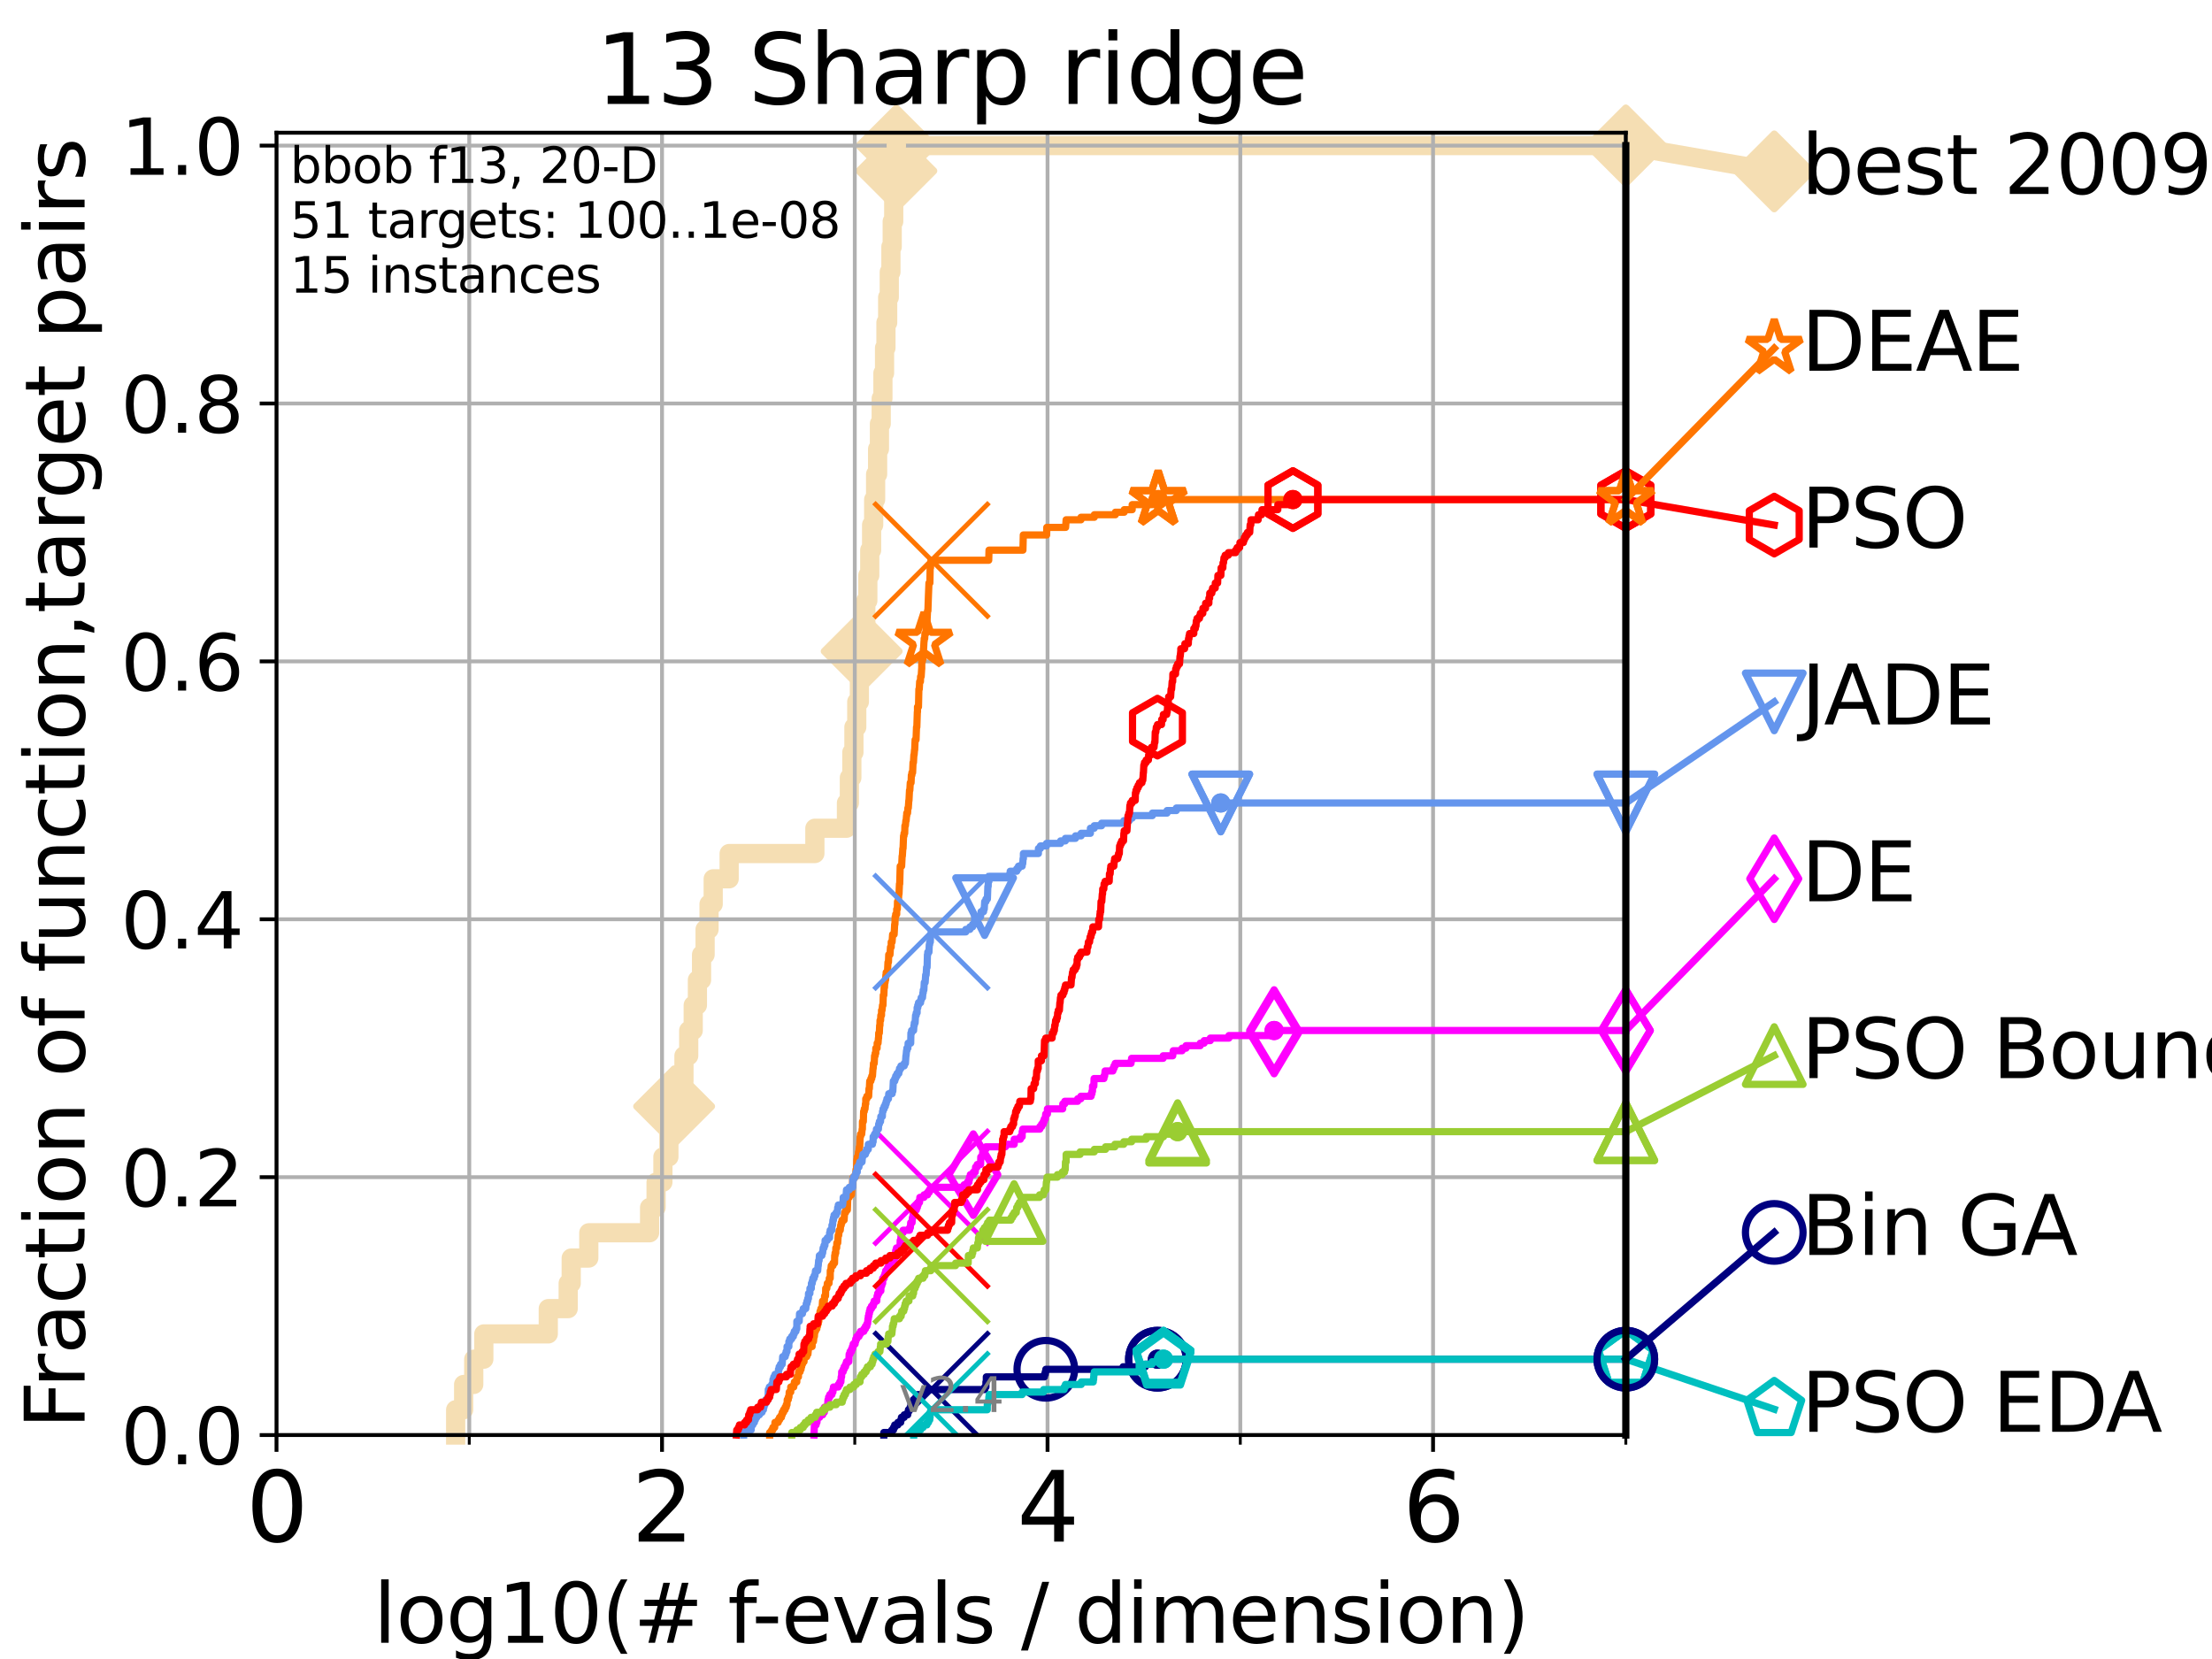 <?xml version="1.0" encoding="utf-8" standalone="no"?>
<!DOCTYPE svg PUBLIC "-//W3C//DTD SVG 1.1//EN"
  "http://www.w3.org/Graphics/SVG/1.1/DTD/svg11.dtd">
<svg height="345.6pt" version="1.1" viewBox="0 0 460.8 345.6" width="460.8pt" xmlns="http://www.w3.org/2000/svg" xmlns:xlink="http://www.w3.org/1999/xlink">
 <defs>
  <style type="text/css">*{stroke-linecap:butt;stroke-linejoin:round;}</style>
 </defs>
 <g id="figure_1">
  <g id="patch_1">
   <path d="M 0 345.6 
L 460.8 345.6 
L 460.8 0 
L 0 0 
z
" style="fill:#ffffff;"/>
  </g>
  <g id="axes_1">
   <g id="patch_2">
    <path d="M 57.6 298.944 
L 338.688 298.944 
L 338.688 27.648 
L 57.6 27.648 
z
" style="fill:#ffffff;"/>
   </g>
   <g id="line2d_1">
    <path d="M 94.921 298.944 
L 94.921 293.677 
L 96.583 293.677 
L 96.583 288.41 
L 98.689 288.41 
L 98.689 283.143 
L 100.789 283.143 
L 100.789 277.877 
L 114.216 277.877 
L 114.216 272.61 
L 118.364 272.61 
L 118.364 267.343 
L 118.994 267.343 
L 118.994 262.076 
L 122.657 262.076 
L 122.657 256.809 
L 135.321 256.809 
L 135.321 251.542 
L 136.673 251.542 
L 136.673 246.275 
L 138.093 246.275 
L 138.093 241.009 
L 139.342 241.009 
L 139.342 235.742 
L 140.431 235.742 
L 140.431 230.475 
L 141.578 230.475 
L 141.578 225.208 
L 142.48 225.208 
L 142.48 219.941 
L 143.471 219.941 
L 143.471 214.674 
L 144.409 214.674 
L 144.409 209.407 
L 145.282 209.407 
L 145.282 204.141 
L 146.145 204.141 
L 146.145 198.874 
L 146.885 198.874 
L 146.885 193.607 
L 147.705 193.607 
L 147.705 188.34 
L 148.573 188.34 
L 148.573 183.073 
L 151.897 183.073 
L 151.897 177.806 
L 169.754 177.806 
L 169.754 172.539 
L 176.33 172.539 
L 176.33 167.272 
L 176.94 167.272 
L 176.94 162.006 
L 177.453 162.006 
L 177.453 156.739 
L 177.887 156.739 
L 177.887 151.472 
L 178.478 151.472 
L 178.478 146.205 
L 179.021 146.205 
L 179.021 140.938 
L 179.503 140.938 
L 179.503 135.671 
L 179.94 135.671 
L 179.94 130.404 
L 180.365 130.404 
L 180.365 125.138 
L 180.785 125.138 
L 180.785 119.871 
L 181.186 119.871 
L 181.186 114.604 
L 181.573 114.604 
L 181.573 109.337 
L 182.003 109.337 
L 182.003 104.07 
L 182.407 104.07 
L 182.407 98.803 
L 182.821 98.803 
L 182.821 93.536 
L 183.202 93.536 
L 183.202 88.27 
L 183.573 88.27 
L 183.573 83.003 
L 183.929 83.003 
L 183.929 77.736 
L 184.267 77.736 
L 184.267 72.469 
L 184.558 72.469 
L 184.558 67.202 
L 184.919 67.202 
L 184.919 61.935 
L 185.254 61.935 
L 185.254 56.668 
L 185.594 56.668 
L 185.594 51.402 
L 185.864 51.402 
L 185.864 46.135 
L 186.178 46.135 
L 186.178 40.868 
L 186.461 40.868 
L 186.461 35.601 
L 186.723 35.601 
L 186.723 30.334 
L 338.688 30.334 
" style="fill:none;stroke:#f5deb3;stroke-linecap:square;stroke-width:4;"/>
   </g>
   <g id="line2d_2">
    <defs>
     <path d="M 0 7.778 
L 7.778 0 
L 0 -7.778 
L -7.778 0 
z
" id="m96121fd7d9" style="stroke:#f5deb3;stroke-linejoin:miter;stroke-width:1.5;"/>
    </defs>
    <g>
     <use style="fill:#f5deb3;stroke:#f5deb3;stroke-linejoin:miter;stroke-width:1.5;" x="140.431" xlink:href="#m96121fd7d9" y="230.475"/>
     <use style="fill:#f5deb3;stroke:#f5deb3;stroke-linejoin:miter;stroke-width:1.5;" x="179.503" xlink:href="#m96121fd7d9" y="135.671"/>
     <use style="fill:#f5deb3;stroke:#f5deb3;stroke-linejoin:miter;stroke-width:1.5;" x="186.723" xlink:href="#m96121fd7d9" y="35.601"/>
     <use style="fill:#f5deb3;stroke:#f5deb3;stroke-linejoin:miter;stroke-width:1.5;" x="186.723" xlink:href="#m96121fd7d9" y="30.334"/>
     <use style="fill:#f5deb3;stroke:#f5deb3;stroke-linejoin:miter;stroke-width:1.5;" x="338.688" xlink:href="#m96121fd7d9" y="30.334"/>
    </g>
   </g>
   <g id="line2d_3">
    <path style="fill:none;stroke:#f5deb3;stroke-linecap:square;stroke-width:4;"/>
    <g/>
   </g>
   <g id="line2d_4">
    <path d="M 338.688 30.334 
L 369.608 35.706 
" style="fill:none;stroke:#f5deb3;stroke-linecap:square;stroke-width:4;"/>
    <g>
     <use style="fill:#f5deb3;stroke:#f5deb3;stroke-linejoin:miter;stroke-width:1.5;" x="338.688" xlink:href="#m96121fd7d9" y="30.334"/>
     <use style="fill:#f5deb3;stroke:#f5deb3;stroke-linejoin:miter;stroke-width:1.5;" x="369.608" xlink:href="#m96121fd7d9" y="35.706"/>
    </g>
   </g>
   <g id="matplotlib.axis_1">
    <g id="xtick_1">
     <g id="line2d_5">
      <path clip-path="url(#p5cfdadc8f8)" d="M 57.6 298.944 
L 57.6 27.648 
" style="fill:none;stroke:#b0b0b0;stroke-linecap:square;stroke-width:0.8;"/>
     </g>
     <g id="line2d_6">
      <defs>
       <path d="M 0 0 
L 0 3.5 
" id="m68958c177a" style="stroke:#000000;stroke-width:0.8;"/>
      </defs>
      <g>
       <use style="stroke:#000000;stroke-width:0.8;" x="57.6" xlink:href="#m68958c177a" y="298.944"/>
      </g>
     </g>
     <g id="text_1">
      <!-- 0 -->
      <g transform="translate(51.237 321.141)scale(0.2 -0.2)">
       <defs>
        <path d="M 2034 4250 
Q 1547 4250 1301 3770 
Q 1056 3291 1056 2328 
Q 1056 1369 1301 889 
Q 1547 409 2034 409 
Q 2525 409 2770 889 
Q 3016 1369 3016 2328 
Q 3016 3291 2770 3770 
Q 2525 4250 2034 4250 
z
M 2034 4750 
Q 2819 4750 3233 4129 
Q 3647 3509 3647 2328 
Q 3647 1150 3233 529 
Q 2819 -91 2034 -91 
Q 1250 -91 836 529 
Q 422 1150 422 2328 
Q 422 3509 836 4129 
Q 1250 4750 2034 4750 
z
" id="DejaVuSans-30" transform="scale(0.016)"/>
       </defs>
       <use xlink:href="#DejaVuSans-30"/>
      </g>
     </g>
    </g>
    <g id="xtick_2">
     <g id="line2d_7">
      <path clip-path="url(#p5cfdadc8f8)" d="M 137.911 298.944 
L 137.911 27.648 
" style="fill:none;stroke:#b0b0b0;stroke-linecap:square;stroke-width:0.8;"/>
     </g>
     <g id="line2d_8">
      <g>
       <use style="stroke:#000000;stroke-width:0.8;" x="137.911" xlink:href="#m68958c177a" y="298.944"/>
      </g>
     </g>
     <g id="text_2">
      <!-- 2 -->
      <g transform="translate(131.548 321.141)scale(0.2 -0.2)">
       <defs>
        <path d="M 1228 531 
L 3431 531 
L 3431 0 
L 469 0 
L 469 531 
Q 828 903 1448 1529 
Q 2069 2156 2228 2338 
Q 2531 2678 2651 2914 
Q 2772 3150 2772 3378 
Q 2772 3750 2511 3984 
Q 2250 4219 1831 4219 
Q 1534 4219 1204 4116 
Q 875 4013 500 3803 
L 500 4441 
Q 881 4594 1212 4672 
Q 1544 4750 1819 4750 
Q 2544 4750 2975 4387 
Q 3406 4025 3406 3419 
Q 3406 3131 3298 2873 
Q 3191 2616 2906 2266 
Q 2828 2175 2409 1742 
Q 1991 1309 1228 531 
z
" id="DejaVuSans-32" transform="scale(0.016)"/>
       </defs>
       <use xlink:href="#DejaVuSans-32"/>
      </g>
     </g>
    </g>
    <g id="xtick_3">
     <g id="line2d_9">
      <path clip-path="url(#p5cfdadc8f8)" d="M 218.222 298.944 
L 218.222 27.648 
" style="fill:none;stroke:#b0b0b0;stroke-linecap:square;stroke-width:0.8;"/>
     </g>
     <g id="line2d_10">
      <g>
       <use style="stroke:#000000;stroke-width:0.8;" x="218.222" xlink:href="#m68958c177a" y="298.944"/>
      </g>
     </g>
     <g id="text_3">
      <!-- 4 -->
      <g transform="translate(211.859 321.141)scale(0.2 -0.2)">
       <defs>
        <path d="M 2419 4116 
L 825 1625 
L 2419 1625 
L 2419 4116 
z
M 2253 4666 
L 3047 4666 
L 3047 1625 
L 3713 1625 
L 3713 1100 
L 3047 1100 
L 3047 0 
L 2419 0 
L 2419 1100 
L 313 1100 
L 313 1709 
L 2253 4666 
z
" id="DejaVuSans-34" transform="scale(0.016)"/>
       </defs>
       <use xlink:href="#DejaVuSans-34"/>
      </g>
     </g>
    </g>
    <g id="xtick_4">
     <g id="line2d_11">
      <path clip-path="url(#p5cfdadc8f8)" d="M 298.533 298.944 
L 298.533 27.648 
" style="fill:none;stroke:#b0b0b0;stroke-linecap:square;stroke-width:0.8;"/>
     </g>
     <g id="line2d_12">
      <g>
       <use style="stroke:#000000;stroke-width:0.8;" x="298.533" xlink:href="#m68958c177a" y="298.944"/>
      </g>
     </g>
     <g id="text_4">
      <!-- 6 -->
      <g transform="translate(292.17 321.141)scale(0.2 -0.2)">
       <defs>
        <path d="M 2113 2584 
Q 1688 2584 1439 2293 
Q 1191 2003 1191 1497 
Q 1191 994 1439 701 
Q 1688 409 2113 409 
Q 2538 409 2786 701 
Q 3034 994 3034 1497 
Q 3034 2003 2786 2293 
Q 2538 2584 2113 2584 
z
M 3366 4563 
L 3366 3988 
Q 3128 4100 2886 4159 
Q 2644 4219 2406 4219 
Q 1781 4219 1451 3797 
Q 1122 3375 1075 2522 
Q 1259 2794 1537 2939 
Q 1816 3084 2150 3084 
Q 2853 3084 3261 2657 
Q 3669 2231 3669 1497 
Q 3669 778 3244 343 
Q 2819 -91 2113 -91 
Q 1303 -91 875 529 
Q 447 1150 447 2328 
Q 447 3434 972 4092 
Q 1497 4750 2381 4750 
Q 2619 4750 2861 4703 
Q 3103 4656 3366 4563 
z
" id="DejaVuSans-36" transform="scale(0.016)"/>
       </defs>
       <use xlink:href="#DejaVuSans-36"/>
      </g>
     </g>
    </g>
    <g id="xtick_5">
     <g id="line2d_13">
      <path clip-path="url(#p5cfdadc8f8)" d="M 97.755 298.944 
L 97.755 27.648 
" style="fill:none;stroke:#b0b0b0;stroke-linecap:square;stroke-width:0.8;"/>
     </g>
     <g id="line2d_14">
      <defs>
       <path d="M 0 0 
L 0 2 
" id="m98a9120ad9" style="stroke:#000000;stroke-width:0.6;"/>
      </defs>
      <g>
       <use style="stroke:#000000;stroke-width:0.6;" x="97.755" xlink:href="#m98a9120ad9" y="298.944"/>
      </g>
     </g>
    </g>
    <g id="xtick_6">
     <g id="line2d_15">
      <path clip-path="url(#p5cfdadc8f8)" d="M 178.066 298.944 
L 178.066 27.648 
" style="fill:none;stroke:#b0b0b0;stroke-linecap:square;stroke-width:0.8;"/>
     </g>
     <g id="line2d_16">
      <g>
       <use style="stroke:#000000;stroke-width:0.6;" x="178.066" xlink:href="#m98a9120ad9" y="298.944"/>
      </g>
     </g>
    </g>
    <g id="xtick_7">
     <g id="line2d_17">
      <path clip-path="url(#p5cfdadc8f8)" d="M 258.377 298.944 
L 258.377 27.648 
" style="fill:none;stroke:#b0b0b0;stroke-linecap:square;stroke-width:0.8;"/>
     </g>
     <g id="line2d_18">
      <g>
       <use style="stroke:#000000;stroke-width:0.6;" x="258.377" xlink:href="#m98a9120ad9" y="298.944"/>
      </g>
     </g>
    </g>
    <g id="xtick_8">
     <g id="line2d_19">
      <path clip-path="url(#p5cfdadc8f8)" d="M 338.688 298.944 
L 338.688 27.648 
" style="fill:none;stroke:#b0b0b0;stroke-linecap:square;stroke-width:0.8;"/>
     </g>
     <g id="line2d_20">
      <g>
       <use style="stroke:#000000;stroke-width:0.6;" x="338.688" xlink:href="#m98a9120ad9" y="298.944"/>
      </g>
     </g>
    </g>
    <g id="text_5">
     <!-- log10(# f-evals / dimension) -->
     <g transform="translate(77.764 342.218)scale(0.17 -0.17)">
      <defs>
       <path d="M 603 4863 
L 1178 4863 
L 1178 0 
L 603 0 
L 603 4863 
z
" id="DejaVuSans-6c" transform="scale(0.016)"/>
       <path d="M 1959 3097 
Q 1497 3097 1228 2736 
Q 959 2375 959 1747 
Q 959 1119 1226 758 
Q 1494 397 1959 397 
Q 2419 397 2687 759 
Q 2956 1122 2956 1747 
Q 2956 2369 2687 2733 
Q 2419 3097 1959 3097 
z
M 1959 3584 
Q 2709 3584 3137 3096 
Q 3566 2609 3566 1747 
Q 3566 888 3137 398 
Q 2709 -91 1959 -91 
Q 1206 -91 779 398 
Q 353 888 353 1747 
Q 353 2609 779 3096 
Q 1206 3584 1959 3584 
z
" id="DejaVuSans-6f" transform="scale(0.016)"/>
       <path d="M 2906 1791 
Q 2906 2416 2648 2759 
Q 2391 3103 1925 3103 
Q 1463 3103 1205 2759 
Q 947 2416 947 1791 
Q 947 1169 1205 825 
Q 1463 481 1925 481 
Q 2391 481 2648 825 
Q 2906 1169 2906 1791 
z
M 3481 434 
Q 3481 -459 3084 -895 
Q 2688 -1331 1869 -1331 
Q 1566 -1331 1297 -1286 
Q 1028 -1241 775 -1147 
L 775 -588 
Q 1028 -725 1275 -790 
Q 1522 -856 1778 -856 
Q 2344 -856 2625 -561 
Q 2906 -266 2906 331 
L 2906 616 
Q 2728 306 2450 153 
Q 2172 0 1784 0 
Q 1141 0 747 490 
Q 353 981 353 1791 
Q 353 2603 747 3093 
Q 1141 3584 1784 3584 
Q 2172 3584 2450 3431 
Q 2728 3278 2906 2969 
L 2906 3500 
L 3481 3500 
L 3481 434 
z
" id="DejaVuSans-67" transform="scale(0.016)"/>
       <path d="M 794 531 
L 1825 531 
L 1825 4091 
L 703 3866 
L 703 4441 
L 1819 4666 
L 2450 4666 
L 2450 531 
L 3481 531 
L 3481 0 
L 794 0 
L 794 531 
z
" id="DejaVuSans-31" transform="scale(0.016)"/>
       <path d="M 1984 4856 
Q 1566 4138 1362 3434 
Q 1159 2731 1159 2009 
Q 1159 1288 1364 580 
Q 1569 -128 1984 -844 
L 1484 -844 
Q 1016 -109 783 600 
Q 550 1309 550 2009 
Q 550 2706 781 3412 
Q 1013 4119 1484 4856 
L 1984 4856 
z
" id="DejaVuSans-28" transform="scale(0.016)"/>
       <path d="M 3272 2816 
L 2363 2816 
L 2100 1772 
L 3016 1772 
L 3272 2816 
z
M 2803 4594 
L 2478 3297 
L 3391 3297 
L 3719 4594 
L 4219 4594 
L 3897 3297 
L 4872 3297 
L 4872 2816 
L 3775 2816 
L 3519 1772 
L 4513 1772 
L 4513 1294 
L 3397 1294 
L 3072 0 
L 2572 0 
L 2894 1294 
L 1978 1294 
L 1656 0 
L 1153 0 
L 1478 1294 
L 494 1294 
L 494 1772 
L 1594 1772 
L 1856 2816 
L 850 2816 
L 850 3297 
L 1978 3297 
L 2297 4594 
L 2803 4594 
z
" id="DejaVuSans-23" transform="scale(0.016)"/>
       <path id="DejaVuSans-20" transform="scale(0.016)"/>
       <path d="M 2375 4863 
L 2375 4384 
L 1825 4384 
Q 1516 4384 1395 4259 
Q 1275 4134 1275 3809 
L 1275 3500 
L 2222 3500 
L 2222 3053 
L 1275 3053 
L 1275 0 
L 697 0 
L 697 3053 
L 147 3053 
L 147 3500 
L 697 3500 
L 697 3744 
Q 697 4328 969 4595 
Q 1241 4863 1831 4863 
L 2375 4863 
z
" id="DejaVuSans-66" transform="scale(0.016)"/>
       <path d="M 313 2009 
L 1997 2009 
L 1997 1497 
L 313 1497 
L 313 2009 
z
" id="DejaVuSans-2d" transform="scale(0.016)"/>
       <path d="M 3597 1894 
L 3597 1613 
L 953 1613 
Q 991 1019 1311 708 
Q 1631 397 2203 397 
Q 2534 397 2845 478 
Q 3156 559 3463 722 
L 3463 178 
Q 3153 47 2828 -22 
Q 2503 -91 2169 -91 
Q 1331 -91 842 396 
Q 353 884 353 1716 
Q 353 2575 817 3079 
Q 1281 3584 2069 3584 
Q 2775 3584 3186 3129 
Q 3597 2675 3597 1894 
z
M 3022 2063 
Q 3016 2534 2758 2815 
Q 2500 3097 2075 3097 
Q 1594 3097 1305 2825 
Q 1016 2553 972 2059 
L 3022 2063 
z
" id="DejaVuSans-65" transform="scale(0.016)"/>
       <path d="M 191 3500 
L 800 3500 
L 1894 563 
L 2988 3500 
L 3597 3500 
L 2284 0 
L 1503 0 
L 191 3500 
z
" id="DejaVuSans-76" transform="scale(0.016)"/>
       <path d="M 2194 1759 
Q 1497 1759 1228 1600 
Q 959 1441 959 1056 
Q 959 750 1161 570 
Q 1363 391 1709 391 
Q 2188 391 2477 730 
Q 2766 1069 2766 1631 
L 2766 1759 
L 2194 1759 
z
M 3341 1997 
L 3341 0 
L 2766 0 
L 2766 531 
Q 2569 213 2275 61 
Q 1981 -91 1556 -91 
Q 1019 -91 701 211 
Q 384 513 384 1019 
Q 384 1609 779 1909 
Q 1175 2209 1959 2209 
L 2766 2209 
L 2766 2266 
Q 2766 2663 2505 2880 
Q 2244 3097 1772 3097 
Q 1472 3097 1187 3025 
Q 903 2953 641 2809 
L 641 3341 
Q 956 3463 1253 3523 
Q 1550 3584 1831 3584 
Q 2591 3584 2966 3190 
Q 3341 2797 3341 1997 
z
" id="DejaVuSans-61" transform="scale(0.016)"/>
       <path d="M 2834 3397 
L 2834 2853 
Q 2591 2978 2328 3040 
Q 2066 3103 1784 3103 
Q 1356 3103 1142 2972 
Q 928 2841 928 2578 
Q 928 2378 1081 2264 
Q 1234 2150 1697 2047 
L 1894 2003 
Q 2506 1872 2764 1633 
Q 3022 1394 3022 966 
Q 3022 478 2636 193 
Q 2250 -91 1575 -91 
Q 1294 -91 989 -36 
Q 684 19 347 128 
L 347 722 
Q 666 556 975 473 
Q 1284 391 1588 391 
Q 1994 391 2212 530 
Q 2431 669 2431 922 
Q 2431 1156 2273 1281 
Q 2116 1406 1581 1522 
L 1381 1569 
Q 847 1681 609 1914 
Q 372 2147 372 2553 
Q 372 3047 722 3315 
Q 1072 3584 1716 3584 
Q 2034 3584 2315 3537 
Q 2597 3491 2834 3397 
z
" id="DejaVuSans-73" transform="scale(0.016)"/>
       <path d="M 1625 4666 
L 2156 4666 
L 531 -594 
L 0 -594 
L 1625 4666 
z
" id="DejaVuSans-2f" transform="scale(0.016)"/>
       <path d="M 2906 2969 
L 2906 4863 
L 3481 4863 
L 3481 0 
L 2906 0 
L 2906 525 
Q 2725 213 2448 61 
Q 2172 -91 1784 -91 
Q 1150 -91 751 415 
Q 353 922 353 1747 
Q 353 2572 751 3078 
Q 1150 3584 1784 3584 
Q 2172 3584 2448 3432 
Q 2725 3281 2906 2969 
z
M 947 1747 
Q 947 1113 1208 752 
Q 1469 391 1925 391 
Q 2381 391 2643 752 
Q 2906 1113 2906 1747 
Q 2906 2381 2643 2742 
Q 2381 3103 1925 3103 
Q 1469 3103 1208 2742 
Q 947 2381 947 1747 
z
" id="DejaVuSans-64" transform="scale(0.016)"/>
       <path d="M 603 3500 
L 1178 3500 
L 1178 0 
L 603 0 
L 603 3500 
z
M 603 4863 
L 1178 4863 
L 1178 4134 
L 603 4134 
L 603 4863 
z
" id="DejaVuSans-69" transform="scale(0.016)"/>
       <path d="M 3328 2828 
Q 3544 3216 3844 3400 
Q 4144 3584 4550 3584 
Q 5097 3584 5394 3201 
Q 5691 2819 5691 2113 
L 5691 0 
L 5113 0 
L 5113 2094 
Q 5113 2597 4934 2840 
Q 4756 3084 4391 3084 
Q 3944 3084 3684 2787 
Q 3425 2491 3425 1978 
L 3425 0 
L 2847 0 
L 2847 2094 
Q 2847 2600 2669 2842 
Q 2491 3084 2119 3084 
Q 1678 3084 1418 2786 
Q 1159 2488 1159 1978 
L 1159 0 
L 581 0 
L 581 3500 
L 1159 3500 
L 1159 2956 
Q 1356 3278 1631 3431 
Q 1906 3584 2284 3584 
Q 2666 3584 2933 3390 
Q 3200 3197 3328 2828 
z
" id="DejaVuSans-6d" transform="scale(0.016)"/>
       <path d="M 3513 2113 
L 3513 0 
L 2938 0 
L 2938 2094 
Q 2938 2591 2744 2837 
Q 2550 3084 2163 3084 
Q 1697 3084 1428 2787 
Q 1159 2491 1159 1978 
L 1159 0 
L 581 0 
L 581 3500 
L 1159 3500 
L 1159 2956 
Q 1366 3272 1645 3428 
Q 1925 3584 2291 3584 
Q 2894 3584 3203 3211 
Q 3513 2838 3513 2113 
z
" id="DejaVuSans-6e" transform="scale(0.016)"/>
       <path d="M 513 4856 
L 1013 4856 
Q 1481 4119 1714 3412 
Q 1947 2706 1947 2009 
Q 1947 1309 1714 600 
Q 1481 -109 1013 -844 
L 513 -844 
Q 928 -128 1133 580 
Q 1338 1288 1338 2009 
Q 1338 2731 1133 3434 
Q 928 4138 513 4856 
z
" id="DejaVuSans-29" transform="scale(0.016)"/>
      </defs>
      <use xlink:href="#DejaVuSans-6c"/>
      <use x="27.783" xlink:href="#DejaVuSans-6f"/>
      <use x="88.965" xlink:href="#DejaVuSans-67"/>
      <use x="152.441" xlink:href="#DejaVuSans-31"/>
      <use x="216.064" xlink:href="#DejaVuSans-30"/>
      <use x="279.688" xlink:href="#DejaVuSans-28"/>
      <use x="318.701" xlink:href="#DejaVuSans-23"/>
      <use x="402.49" xlink:href="#DejaVuSans-20"/>
      <use x="434.277" xlink:href="#DejaVuSans-66"/>
      <use x="463.982" xlink:href="#DejaVuSans-2d"/>
      <use x="500.066" xlink:href="#DejaVuSans-65"/>
      <use x="561.59" xlink:href="#DejaVuSans-76"/>
      <use x="620.77" xlink:href="#DejaVuSans-61"/>
      <use x="682.049" xlink:href="#DejaVuSans-6c"/>
      <use x="709.832" xlink:href="#DejaVuSans-73"/>
      <use x="761.932" xlink:href="#DejaVuSans-20"/>
      <use x="793.719" xlink:href="#DejaVuSans-2f"/>
      <use x="827.41" xlink:href="#DejaVuSans-20"/>
      <use x="859.197" xlink:href="#DejaVuSans-64"/>
      <use x="922.674" xlink:href="#DejaVuSans-69"/>
      <use x="950.457" xlink:href="#DejaVuSans-6d"/>
      <use x="1047.869" xlink:href="#DejaVuSans-65"/>
      <use x="1109.393" xlink:href="#DejaVuSans-6e"/>
      <use x="1172.771" xlink:href="#DejaVuSans-73"/>
      <use x="1224.871" xlink:href="#DejaVuSans-69"/>
      <use x="1252.654" xlink:href="#DejaVuSans-6f"/>
      <use x="1313.836" xlink:href="#DejaVuSans-6e"/>
      <use x="1377.215" xlink:href="#DejaVuSans-29"/>
     </g>
    </g>
   </g>
   <g id="matplotlib.axis_2">
    <g id="ytick_1">
     <g id="line2d_21">
      <path clip-path="url(#p5cfdadc8f8)" d="M 57.6 298.944 
L 338.688 298.944 
" style="fill:none;stroke:#b0b0b0;stroke-linecap:square;stroke-width:0.8;"/>
     </g>
     <g id="line2d_22">
      <defs>
       <path d="M 0 0 
L -3.5 0 
" id="m609720df4e" style="stroke:#000000;stroke-width:0.8;"/>
      </defs>
      <g>
       <use style="stroke:#000000;stroke-width:0.8;" x="57.6" xlink:href="#m609720df4e" y="298.944"/>
      </g>
     </g>
     <g id="text_6">
      <!-- 0.0 -->
      <g transform="translate(25.155 305.023)scale(0.16 -0.16)">
       <defs>
        <path d="M 684 794 
L 1344 794 
L 1344 0 
L 684 0 
L 684 794 
z
" id="DejaVuSans-2e" transform="scale(0.016)"/>
       </defs>
       <use xlink:href="#DejaVuSans-30"/>
       <use x="63.623" xlink:href="#DejaVuSans-2e"/>
       <use x="95.41" xlink:href="#DejaVuSans-30"/>
      </g>
     </g>
    </g>
    <g id="ytick_2">
     <g id="line2d_23">
      <path clip-path="url(#p5cfdadc8f8)" d="M 57.6 245.222 
L 338.688 245.222 
" style="fill:none;stroke:#b0b0b0;stroke-linecap:square;stroke-width:0.8;"/>
     </g>
     <g id="line2d_24">
      <g>
       <use style="stroke:#000000;stroke-width:0.8;" x="57.6" xlink:href="#m609720df4e" y="245.222"/>
      </g>
     </g>
     <g id="text_7">
      <!-- 0.2 -->
      <g transform="translate(25.155 251.301)scale(0.16 -0.16)">
       <use xlink:href="#DejaVuSans-30"/>
       <use x="63.623" xlink:href="#DejaVuSans-2e"/>
       <use x="95.41" xlink:href="#DejaVuSans-32"/>
      </g>
     </g>
    </g>
    <g id="ytick_3">
     <g id="line2d_25">
      <path clip-path="url(#p5cfdadc8f8)" d="M 57.6 191.5 
L 338.688 191.5 
" style="fill:none;stroke:#b0b0b0;stroke-linecap:square;stroke-width:0.8;"/>
     </g>
     <g id="line2d_26">
      <g>
       <use style="stroke:#000000;stroke-width:0.8;" x="57.6" xlink:href="#m609720df4e" y="191.5"/>
      </g>
     </g>
     <g id="text_8">
      <!-- 0.4 -->
      <g transform="translate(25.155 197.579)scale(0.16 -0.16)">
       <use xlink:href="#DejaVuSans-30"/>
       <use x="63.623" xlink:href="#DejaVuSans-2e"/>
       <use x="95.41" xlink:href="#DejaVuSans-34"/>
      </g>
     </g>
    </g>
    <g id="ytick_4">
     <g id="line2d_27">
      <path clip-path="url(#p5cfdadc8f8)" d="M 57.6 137.778 
L 338.688 137.778 
" style="fill:none;stroke:#b0b0b0;stroke-linecap:square;stroke-width:0.8;"/>
     </g>
     <g id="line2d_28">
      <g>
       <use style="stroke:#000000;stroke-width:0.8;" x="57.6" xlink:href="#m609720df4e" y="137.778"/>
      </g>
     </g>
     <g id="text_9">
      <!-- 0.6 -->
      <g transform="translate(25.155 143.857)scale(0.16 -0.16)">
       <use xlink:href="#DejaVuSans-30"/>
       <use x="63.623" xlink:href="#DejaVuSans-2e"/>
       <use x="95.41" xlink:href="#DejaVuSans-36"/>
      </g>
     </g>
    </g>
    <g id="ytick_5">
     <g id="line2d_29">
      <path clip-path="url(#p5cfdadc8f8)" d="M 57.6 84.056 
L 338.688 84.056 
" style="fill:none;stroke:#b0b0b0;stroke-linecap:square;stroke-width:0.8;"/>
     </g>
     <g id="line2d_30">
      <g>
       <use style="stroke:#000000;stroke-width:0.8;" x="57.6" xlink:href="#m609720df4e" y="84.056"/>
      </g>
     </g>
     <g id="text_10">
      <!-- 0.8 -->
      <g transform="translate(25.155 90.135)scale(0.16 -0.16)">
       <defs>
        <path d="M 2034 2216 
Q 1584 2216 1326 1975 
Q 1069 1734 1069 1313 
Q 1069 891 1326 650 
Q 1584 409 2034 409 
Q 2484 409 2743 651 
Q 3003 894 3003 1313 
Q 3003 1734 2745 1975 
Q 2488 2216 2034 2216 
z
M 1403 2484 
Q 997 2584 770 2862 
Q 544 3141 544 3541 
Q 544 4100 942 4425 
Q 1341 4750 2034 4750 
Q 2731 4750 3128 4425 
Q 3525 4100 3525 3541 
Q 3525 3141 3298 2862 
Q 3072 2584 2669 2484 
Q 3125 2378 3379 2068 
Q 3634 1759 3634 1313 
Q 3634 634 3220 271 
Q 2806 -91 2034 -91 
Q 1263 -91 848 271 
Q 434 634 434 1313 
Q 434 1759 690 2068 
Q 947 2378 1403 2484 
z
M 1172 3481 
Q 1172 3119 1398 2916 
Q 1625 2713 2034 2713 
Q 2441 2713 2670 2916 
Q 2900 3119 2900 3481 
Q 2900 3844 2670 4047 
Q 2441 4250 2034 4250 
Q 1625 4250 1398 4047 
Q 1172 3844 1172 3481 
z
" id="DejaVuSans-38" transform="scale(0.016)"/>
       </defs>
       <use xlink:href="#DejaVuSans-30"/>
       <use x="63.623" xlink:href="#DejaVuSans-2e"/>
       <use x="95.41" xlink:href="#DejaVuSans-38"/>
      </g>
     </g>
    </g>
    <g id="ytick_6">
     <g id="line2d_31">
      <path clip-path="url(#p5cfdadc8f8)" d="M 57.6 30.334 
L 338.688 30.334 
" style="fill:none;stroke:#b0b0b0;stroke-linecap:square;stroke-width:0.8;"/>
     </g>
     <g id="line2d_32">
      <g>
       <use style="stroke:#000000;stroke-width:0.8;" x="57.6" xlink:href="#m609720df4e" y="30.334"/>
      </g>
     </g>
     <g id="text_11">
      <!-- 1.0 -->
      <g transform="translate(25.155 36.413)scale(0.16 -0.16)">
       <use xlink:href="#DejaVuSans-31"/>
       <use x="63.623" xlink:href="#DejaVuSans-2e"/>
       <use x="95.41" xlink:href="#DejaVuSans-30"/>
      </g>
     </g>
    </g>
    <g id="text_12">
     <!-- Fraction of function,target pairs -->
     <g transform="translate(17.62 297.681)rotate(-90)scale(0.17 -0.17)">
      <defs>
       <path d="M 628 4666 
L 3309 4666 
L 3309 4134 
L 1259 4134 
L 1259 2759 
L 3109 2759 
L 3109 2228 
L 1259 2228 
L 1259 0 
L 628 0 
L 628 4666 
z
" id="DejaVuSans-46" transform="scale(0.016)"/>
       <path d="M 2631 2963 
Q 2534 3019 2420 3045 
Q 2306 3072 2169 3072 
Q 1681 3072 1420 2755 
Q 1159 2438 1159 1844 
L 1159 0 
L 581 0 
L 581 3500 
L 1159 3500 
L 1159 2956 
Q 1341 3275 1631 3429 
Q 1922 3584 2338 3584 
Q 2397 3584 2469 3576 
Q 2541 3569 2628 3553 
L 2631 2963 
z
" id="DejaVuSans-72" transform="scale(0.016)"/>
       <path d="M 3122 3366 
L 3122 2828 
Q 2878 2963 2633 3030 
Q 2388 3097 2138 3097 
Q 1578 3097 1268 2742 
Q 959 2388 959 1747 
Q 959 1106 1268 751 
Q 1578 397 2138 397 
Q 2388 397 2633 464 
Q 2878 531 3122 666 
L 3122 134 
Q 2881 22 2623 -34 
Q 2366 -91 2075 -91 
Q 1284 -91 818 406 
Q 353 903 353 1747 
Q 353 2603 823 3093 
Q 1294 3584 2113 3584 
Q 2378 3584 2631 3529 
Q 2884 3475 3122 3366 
z
" id="DejaVuSans-63" transform="scale(0.016)"/>
       <path d="M 1172 4494 
L 1172 3500 
L 2356 3500 
L 2356 3053 
L 1172 3053 
L 1172 1153 
Q 1172 725 1289 603 
Q 1406 481 1766 481 
L 2356 481 
L 2356 0 
L 1766 0 
Q 1100 0 847 248 
Q 594 497 594 1153 
L 594 3053 
L 172 3053 
L 172 3500 
L 594 3500 
L 594 4494 
L 1172 4494 
z
" id="DejaVuSans-74" transform="scale(0.016)"/>
       <path d="M 544 1381 
L 544 3500 
L 1119 3500 
L 1119 1403 
Q 1119 906 1312 657 
Q 1506 409 1894 409 
Q 2359 409 2629 706 
Q 2900 1003 2900 1516 
L 2900 3500 
L 3475 3500 
L 3475 0 
L 2900 0 
L 2900 538 
Q 2691 219 2414 64 
Q 2138 -91 1772 -91 
Q 1169 -91 856 284 
Q 544 659 544 1381 
z
M 1991 3584 
L 1991 3584 
z
" id="DejaVuSans-75" transform="scale(0.016)"/>
       <path d="M 750 794 
L 1409 794 
L 1409 256 
L 897 -744 
L 494 -744 
L 750 256 
L 750 794 
z
" id="DejaVuSans-2c" transform="scale(0.016)"/>
       <path d="M 1159 525 
L 1159 -1331 
L 581 -1331 
L 581 3500 
L 1159 3500 
L 1159 2969 
Q 1341 3281 1617 3432 
Q 1894 3584 2278 3584 
Q 2916 3584 3314 3078 
Q 3713 2572 3713 1747 
Q 3713 922 3314 415 
Q 2916 -91 2278 -91 
Q 1894 -91 1617 61 
Q 1341 213 1159 525 
z
M 3116 1747 
Q 3116 2381 2855 2742 
Q 2594 3103 2138 3103 
Q 1681 3103 1420 2742 
Q 1159 2381 1159 1747 
Q 1159 1113 1420 752 
Q 1681 391 2138 391 
Q 2594 391 2855 752 
Q 3116 1113 3116 1747 
z
" id="DejaVuSans-70" transform="scale(0.016)"/>
      </defs>
      <use xlink:href="#DejaVuSans-46"/>
      <use x="50.27" xlink:href="#DejaVuSans-72"/>
      <use x="91.383" xlink:href="#DejaVuSans-61"/>
      <use x="152.662" xlink:href="#DejaVuSans-63"/>
      <use x="207.643" xlink:href="#DejaVuSans-74"/>
      <use x="246.852" xlink:href="#DejaVuSans-69"/>
      <use x="274.635" xlink:href="#DejaVuSans-6f"/>
      <use x="335.816" xlink:href="#DejaVuSans-6e"/>
      <use x="399.195" xlink:href="#DejaVuSans-20"/>
      <use x="430.982" xlink:href="#DejaVuSans-6f"/>
      <use x="492.164" xlink:href="#DejaVuSans-66"/>
      <use x="527.369" xlink:href="#DejaVuSans-20"/>
      <use x="559.156" xlink:href="#DejaVuSans-66"/>
      <use x="594.361" xlink:href="#DejaVuSans-75"/>
      <use x="657.74" xlink:href="#DejaVuSans-6e"/>
      <use x="721.119" xlink:href="#DejaVuSans-63"/>
      <use x="776.1" xlink:href="#DejaVuSans-74"/>
      <use x="815.309" xlink:href="#DejaVuSans-69"/>
      <use x="843.092" xlink:href="#DejaVuSans-6f"/>
      <use x="904.273" xlink:href="#DejaVuSans-6e"/>
      <use x="967.652" xlink:href="#DejaVuSans-2c"/>
      <use x="999.439" xlink:href="#DejaVuSans-74"/>
      <use x="1038.648" xlink:href="#DejaVuSans-61"/>
      <use x="1099.928" xlink:href="#DejaVuSans-72"/>
      <use x="1139.291" xlink:href="#DejaVuSans-67"/>
      <use x="1202.768" xlink:href="#DejaVuSans-65"/>
      <use x="1264.291" xlink:href="#DejaVuSans-74"/>
      <use x="1303.5" xlink:href="#DejaVuSans-20"/>
      <use x="1335.287" xlink:href="#DejaVuSans-70"/>
      <use x="1398.764" xlink:href="#DejaVuSans-61"/>
      <use x="1460.043" xlink:href="#DejaVuSans-69"/>
      <use x="1487.826" xlink:href="#DejaVuSans-72"/>
      <use x="1528.939" xlink:href="#DejaVuSans-73"/>
     </g>
    </g>
   </g>
   <g id="line2d_33">
    <defs>
     <path d="M 0 1.5 
C 0.398 1.5 0.779 1.342 1.061 1.061 
C 1.342 0.779 1.5 0.398 1.5 0 
C 1.5 -0.398 1.342 -0.779 1.061 -1.061 
C 0.779 -1.342 0.398 -1.5 0 -1.5 
C -0.398 -1.5 -0.779 -1.342 -1.061 -1.061 
C -1.342 -0.779 -1.5 -0.398 -1.5 0 
C -1.5 0.398 -1.342 0.779 -1.061 1.061 
C -0.779 1.342 -0.398 1.5 0 1.5 
z
" id="m07f1851f31" style="stroke:#f5deb3;"/>
    </defs>
    <g>
     <use style="fill:#f5deb3;stroke:#f5deb3;" x="186.723" xlink:href="#m07f1851f31" y="30.334"/>
     <use style="fill:#f5deb3;stroke:#f5deb3;" x="186.723" xlink:href="#m07f1851f31" y="30.334"/>
    </g>
   </g>
   <g id="line2d_34">
    <defs>
     <path d="M 0 1.5 
C 0.398 1.5 0.779 1.342 1.061 1.061 
C 1.342 0.779 1.5 0.398 1.5 0 
C 1.5 -0.398 1.342 -0.779 1.061 -1.061 
C 0.779 -1.342 0.398 -1.5 0 -1.5 
C -0.398 -1.5 -0.779 -1.342 -1.061 -1.061 
C -1.342 -0.779 -1.5 -0.398 -1.5 0 
C -1.5 0.398 -1.342 0.779 -1.061 1.061 
C -0.779 1.342 -0.398 1.5 0 1.5 
z
" id="m70783bf64e" style="stroke:#000080;"/>
    </defs>
    <g>
     <use style="fill:#000080;stroke:#000080;" x="241.117" xlink:href="#m70783bf64e" y="283.143"/>
     <use style="fill:#000080;stroke:#000080;" x="241.117" xlink:href="#m70783bf64e" y="283.143"/>
    </g>
   </g>
   <g id="line2d_35">
    <path d="M 184.113 298.944 
L 184.113 298.417 
L 185.765 298.417 
L 185.765 297.891 
L 186.134 297.891 
L 186.134 297.364 
L 186.381 297.364 
L 186.381 296.837 
L 187.045 296.837 
L 187.045 296.311 
L 187.633 296.311 
L 187.633 295.784 
L 187.779 295.784 
L 187.779 295.257 
L 188.362 295.257 
L 188.362 294.731 
L 189.091 294.731 
L 189.091 294.204 
L 189.243 294.204 
L 189.243 293.677 
L 189.596 293.677 
L 189.596 293.15 
L 189.755 293.15 
L 189.755 292.624 
L 189.956 292.624 
L 189.956 292.097 
L 190.282 292.097 
L 190.282 291.57 
L 190.766 291.57 
L 190.766 291.044 
L 191.197 291.044 
L 191.197 290.517 
L 192.491 290.517 
L 192.491 289.99 
L 192.667 289.99 
L 192.667 289.464 
L 205.142 289.464 
L 205.142 288.937 
L 205.385 288.937 
L 205.385 287.884 
L 205.47 287.884 
L 205.47 286.83 
L 217.569 286.83 
L 217.569 286.304 
L 217.744 286.304 
L 217.744 285.777 
L 217.863 285.777 
L 217.863 285.25 
L 233.957 285.25 
L 233.957 284.723 
L 238.594 284.723 
L 238.594 284.197 
L 239.901 284.197 
L 239.901 283.67 
L 241.117 283.67 
L 241.117 283.143 
L 338.688 283.143 
" style="fill:none;stroke:#000080;stroke-linecap:square;stroke-width:1.5;"/>
   </g>
   <g id="line2d_36">
    <defs>
     <path d="M 0 6 
C 1.591 6 3.117 5.368 4.243 4.243 
C 5.368 3.117 6 1.591 6 0 
C 6 -1.591 5.368 -3.117 4.243 -4.243 
C 3.117 -5.368 1.591 -6 0 -6 
C -1.591 -6 -3.117 -5.368 -4.243 -4.243 
C -5.368 -3.117 -6 -1.591 -6 0 
C -6 1.591 -5.368 3.117 -4.243 4.243 
C -3.117 5.368 -1.591 6 0 6 
z
" id="m64fa50b4f6" style="stroke:#000080;stroke-width:1.5;"/>
    </defs>
    <g>
     <use style="fill-opacity:0;stroke:#000080;stroke-width:1.5;" x="217.863" xlink:href="#m64fa50b4f6" y="285.25"/>
     <use style="fill-opacity:0;stroke:#000080;stroke-width:1.5;" x="241.117" xlink:href="#m64fa50b4f6" y="283.143"/>
     <use style="fill-opacity:0;stroke:#000080;stroke-width:1.5;" x="241.117" xlink:href="#m64fa50b4f6" y="283.143"/>
     <use style="fill-opacity:0;stroke:#000080;stroke-width:1.5;" x="338.688" xlink:href="#m64fa50b4f6" y="283.143"/>
    </g>
   </g>
   <g id="line2d_37">
    <path style="fill:none;stroke:#000080;stroke-linecap:square;stroke-width:1.5;"/>
    <g/>
   </g>
   <g id="line2d_38">
    <path clip-path="url(#p5cfdadc8f8)" d="M 194.068 289.464 
" style="fill:none;stroke:#000080;stroke-linecap:square;stroke-width:1.5;"/>
    <defs>
     <path d="M -12 12 
L 12 -12 
M -12 -12 
L 12 12 
" id="mff172cfd2d" style="stroke:#000080;"/>
    </defs>
    <g clip-path="url(#p5cfdadc8f8)">
     <use style="fill:#000080;stroke:#000080;" x="194.068" xlink:href="#mff172cfd2d" y="289.464"/>
    </g>
   </g>
   <g id="line2d_39">
    <defs>
     <path d="M 0 1.5 
C 0.398 1.5 0.779 1.342 1.061 1.061 
C 1.342 0.779 1.5 0.398 1.5 0 
C 1.5 -0.398 1.342 -0.779 1.061 -1.061 
C 0.779 -1.342 0.398 -1.5 0 -1.5 
C -0.398 -1.5 -0.779 -1.342 -1.061 -1.061 
C -1.342 -0.779 -1.5 -0.398 -1.5 0 
C -1.5 0.398 -1.342 0.779 -1.061 1.061 
C -0.779 1.342 -0.398 1.5 0 1.5 
z
" id="me15ce61650" style="stroke:#ff00ff;"/>
    </defs>
    <g>
     <use style="fill:#ff00ff;stroke:#ff00ff;" x="265.423" xlink:href="#me15ce61650" y="214.674"/>
     <use style="fill:#ff00ff;stroke:#ff00ff;" x="265.423" xlink:href="#me15ce61650" y="214.674"/>
    </g>
   </g>
   <g id="line2d_40">
    <path d="M 169.574 298.944 
L 169.656 296.837 
L 170.011 296.837 
L 170.011 296.311 
L 170.186 296.311 
L 170.289 295.257 
L 170.746 295.257 
L 170.746 294.731 
L 171.389 294.731 
L 171.389 294.204 
L 171.725 294.204 
L 171.74 293.15 
L 172.383 293.15 
L 172.492 291.57 
L 172.613 291.57 
L 172.613 291.044 
L 172.86 291.044 
L 172.86 290.517 
L 173.307 290.517 
L 173.307 289.99 
L 173.512 289.99 
L 173.512 289.464 
L 173.623 289.464 
L 173.623 288.937 
L 174.624 288.937 
L 174.624 288.41 
L 174.941 288.41 
L 174.941 287.884 
L 175.172 287.884 
L 175.235 286.83 
L 175.318 286.83 
L 175.339 285.777 
L 175.639 285.777 
L 175.639 285.25 
L 175.845 285.25 
L 175.845 284.723 
L 176.139 284.723 
L 176.139 284.197 
L 176.328 284.197 
L 176.328 283.67 
L 176.823 283.67 
L 176.896 282.09 
L 177.085 282.09 
L 177.085 281.563 
L 177.381 281.563 
L 177.381 281.037 
L 177.579 281.037 
L 177.579 280.51 
L 177.735 280.51 
L 177.735 279.983 
L 178.138 279.983 
L 178.138 279.457 
L 178.268 279.457 
L 178.268 278.93 
L 178.498 278.93 
L 178.498 278.403 
L 178.95 278.403 
L 178.95 277.877 
L 179.263 277.877 
L 179.263 277.35 
L 179.965 277.35 
L 179.965 276.823 
L 180.284 276.823 
L 180.284 276.296 
L 180.583 276.296 
L 180.583 275.77 
L 180.736 275.77 
L 180.815 274.716 
L 180.885 274.716 
L 180.885 274.19 
L 180.999 274.19 
L 180.999 273.663 
L 181.111 273.663 
L 181.111 273.136 
L 181.25 273.136 
L 181.25 272.61 
L 181.544 272.61 
L 181.544 272.083 
L 181.917 272.083 
L 181.917 271.556 
L 182.102 271.556 
L 182.102 271.03 
L 182.646 271.03 
L 182.709 269.976 
L 182.842 269.976 
L 182.842 269.45 
L 183.111 269.45 
L 183.111 268.923 
L 183.498 268.923 
L 183.526 267.87 
L 183.69 267.87 
L 183.69 267.343 
L 183.874 267.343 
L 183.879 266.289 
L 184.183 266.289 
L 184.183 265.763 
L 184.365 265.763 
L 184.365 265.236 
L 184.507 265.236 
L 184.507 264.709 
L 184.851 264.709 
L 184.851 264.183 
L 185.087 264.183 
L 185.087 263.656 
L 185.384 263.656 
L 185.384 263.129 
L 185.506 263.129 
L 185.506 262.603 
L 186.214 262.603 
L 186.214 262.076 
L 186.487 262.076 
L 186.588 260.496 
L 186.75 260.496 
L 186.75 259.969 
L 187.477 259.969 
L 187.528 258.389 
L 187.656 258.389 
L 187.728 256.809 
L 188.123 256.809 
L 188.123 256.282 
L 189.465 256.282 
L 189.465 255.756 
L 189.645 255.756 
L 189.713 254.702 
L 189.999 254.702 
L 190.068 253.649 
L 190.169 253.649 
L 190.263 252.069 
L 190.887 252.069 
L 190.887 251.542 
L 191.102 251.542 
L 191.102 251.016 
L 191.266 251.016 
L 191.266 250.489 
L 191.557 250.489 
L 191.622 249.436 
L 192.479 249.436 
L 192.479 248.909 
L 193.225 248.909 
L 193.225 248.382 
L 193.591 248.382 
L 193.591 247.855 
L 193.956 247.855 
L 193.956 247.329 
L 200.839 247.329 
L 200.839 246.802 
L 201.51 246.802 
L 201.51 246.275 
L 201.846 246.275 
L 201.846 245.749 
L 201.957 245.749 
L 201.957 245.222 
L 202.136 245.222 
L 202.136 244.695 
L 202.761 244.695 
L 202.761 244.169 
L 203.158 244.169 
L 203.232 243.115 
L 203.57 243.115 
L 203.57 242.589 
L 204.279 242.589 
L 204.316 241.009 
L 204.626 241.009 
L 204.724 239.955 
L 204.799 239.955 
L 204.799 239.428 
L 205.368 239.428 
L 205.368 238.902 
L 209.459 238.902 
L 209.459 238.375 
L 211.278 238.375 
L 211.278 237.322 
L 212.554 237.322 
L 212.554 236.795 
L 212.936 236.795 
L 212.936 235.742 
L 213.055 235.742 
L 213.055 235.215 
L 216.617 235.215 
L 216.617 234.688 
L 216.987 234.688 
L 216.987 234.162 
L 217.33 234.162 
L 217.33 233.635 
L 217.531 233.635 
L 217.531 233.108 
L 217.736 233.108 
L 217.843 232.055 
L 218.199 232.055 
L 218.199 231.001 
L 221.375 231.001 
L 221.404 229.948 
L 221.811 229.948 
L 221.811 229.421 
L 224.496 229.421 
L 224.496 228.895 
L 225.159 228.895 
L 225.159 228.368 
L 227.3 228.368 
L 227.3 227.841 
L 227.477 227.841 
L 227.477 227.315 
L 227.59 227.315 
L 227.59 226.261 
L 227.866 226.261 
L 227.917 224.681 
L 229.968 224.681 
L 229.968 224.155 
L 230.121 224.155 
L 230.209 223.101 
L 231.837 223.101 
L 231.837 222.575 
L 232.06 222.575 
L 232.06 222.048 
L 232.314 222.048 
L 232.314 221.521 
L 235.615 221.521 
L 235.615 220.994 
L 235.727 220.994 
L 235.727 220.468 
L 242.304 220.468 
L 242.304 219.941 
L 244.301 219.941 
L 244.407 218.888 
L 246.249 218.888 
L 246.249 218.361 
L 247.069 218.361 
L 247.069 217.834 
L 250.041 217.834 
L 250.041 217.308 
L 250.847 217.308 
L 250.847 216.781 
L 252.128 216.781 
L 252.128 216.254 
L 256.006 216.254 
L 256.006 215.728 
L 265.403 215.728 
L 265.423 214.674 
L 338.688 214.674 
L 338.688 214.674 
" style="fill:none;stroke:#ff00ff;stroke-linecap:square;stroke-width:1.5;"/>
   </g>
   <g id="line2d_41">
    <defs>
     <path d="M 0 8.485 
L 5.091 0 
L 0 -8.485 
L -5.091 0 
z
" id="m35228f9269" style="stroke:#ff00ff;stroke-linejoin:miter;stroke-width:1.5;"/>
    </defs>
    <g>
     <use style="fill-opacity:0;stroke:#ff00ff;stroke-linejoin:miter;stroke-width:1.5;" x="202.761" xlink:href="#m35228f9269" y="244.695"/>
     <use style="fill-opacity:0;stroke:#ff00ff;stroke-linejoin:miter;stroke-width:1.5;" x="265.423" xlink:href="#m35228f9269" y="215.201"/>
     <use style="fill-opacity:0;stroke:#ff00ff;stroke-linejoin:miter;stroke-width:1.5;" x="265.423" xlink:href="#m35228f9269" y="214.674"/>
     <use style="fill-opacity:0;stroke:#ff00ff;stroke-linejoin:miter;stroke-width:1.5;" x="338.688" xlink:href="#m35228f9269" y="214.674"/>
    </g>
   </g>
   <g id="line2d_42">
    <path style="fill:none;stroke:#ff00ff;stroke-linecap:square;stroke-width:1.5;"/>
    <g/>
   </g>
   <g id="line2d_43">
    <path clip-path="url(#p5cfdadc8f8)" d="M 194.046 247.329 
" style="fill:none;stroke:#ff00ff;stroke-linecap:square;stroke-width:1.5;"/>
    <defs>
     <path d="M -12 12 
L 12 -12 
M -12 -12 
L 12 12 
" id="macfa39692d" style="stroke:#ff00ff;"/>
    </defs>
    <g clip-path="url(#p5cfdadc8f8)">
     <use style="fill:#ff00ff;stroke:#ff00ff;" x="194.046" xlink:href="#macfa39692d" y="247.329"/>
    </g>
   </g>
   <g id="line2d_44">
    <defs>
     <path d="M 0 1.5 
C 0.398 1.5 0.779 1.342 1.061 1.061 
C 1.342 0.779 1.5 0.398 1.5 0 
C 1.5 -0.398 1.342 -0.779 1.061 -1.061 
C 0.779 -1.342 0.398 -1.5 0 -1.5 
C -0.398 -1.5 -0.779 -1.342 -1.061 -1.061 
C -1.342 -0.779 -1.5 -0.398 -1.5 0 
C -1.5 0.398 -1.342 0.779 -1.061 1.061 
C -0.779 1.342 -0.398 1.5 0 1.5 
z
" id="me56a7c0149" style="stroke:#ff7500;"/>
    </defs>
    <g>
     <use style="fill:#ff7500;stroke:#ff7500;" x="241.266" xlink:href="#me56a7c0149" y="104.07"/>
     <use style="fill:#ff7500;stroke:#ff7500;" x="241.266" xlink:href="#me56a7c0149" y="104.07"/>
    </g>
   </g>
   <g id="line2d_45">
    <path d="M 160.332 298.944 
L 160.332 298.417 
L 160.744 298.417 
L 160.744 297.891 
L 161.003 297.891 
L 161.003 297.364 
L 161.382 297.364 
L 161.438 296.311 
L 162.117 296.311 
L 162.117 295.784 
L 162.398 295.784 
L 162.398 295.257 
L 162.785 295.257 
L 162.785 294.731 
L 162.958 294.731 
L 162.958 294.204 
L 163.232 294.204 
L 163.232 293.677 
L 163.552 293.677 
L 163.552 293.15 
L 163.793 293.15 
L 163.793 292.624 
L 163.952 292.624 
L 163.997 291.57 
L 164.214 291.57 
L 164.214 291.044 
L 164.353 291.044 
L 164.408 289.99 
L 164.726 289.99 
L 164.726 288.937 
L 165.353 288.937 
L 165.353 288.41 
L 165.487 288.41 
L 165.487 287.884 
L 165.984 287.884 
L 165.994 286.83 
L 166.33 286.83 
L 166.351 285.777 
L 166.672 285.777 
L 166.672 285.25 
L 166.874 285.25 
L 166.874 284.723 
L 166.996 284.723 
L 166.996 284.197 
L 167.168 284.197 
L 167.168 283.67 
L 167.488 283.67 
L 167.569 282.617 
L 168.056 282.617 
L 168.056 282.09 
L 168.308 282.09 
L 168.407 281.037 
L 168.467 281.037 
L 168.467 280.51 
L 169.177 280.51 
L 169.207 279.457 
L 169.459 279.457 
L 169.57 278.403 
L 169.649 278.403 
L 169.731 277.35 
L 169.882 277.35 
L 169.882 276.823 
L 170.158 276.823 
L 170.158 276.296 
L 170.309 276.296 
L 170.309 275.77 
L 170.458 275.77 
L 170.458 275.243 
L 170.579 275.243 
L 170.587 274.19 
L 170.734 274.19 
L 170.84 273.136 
L 171.007 273.136 
L 171.007 272.61 
L 171.253 272.61 
L 171.353 271.03 
L 171.741 271.03 
L 171.777 269.976 
L 171.971 269.976 
L 172.01 268.396 
L 172.244 268.396 
L 172.348 267.343 
L 172.701 267.343 
L 172.755 266.289 
L 172.947 266.289 
L 172.962 264.709 
L 173.064 264.709 
L 173.166 263.656 
L 173.522 263.656 
L 173.522 263.129 
L 173.848 263.129 
L 173.881 261.549 
L 173.962 261.549 
L 173.962 261.023 
L 174.105 261.023 
L 174.12 259.969 
L 174.288 259.969 
L 174.331 258.916 
L 174.514 258.916 
L 174.608 257.336 
L 174.721 257.336 
L 174.819 256.282 
L 175.039 256.282 
L 175.13 255.229 
L 175.241 255.229 
L 175.241 254.702 
L 175.401 254.702 
L 175.401 254.176 
L 175.84 254.176 
L 175.946 252.596 
L 176.161 252.596 
L 176.161 252.069 
L 176.52 252.069 
L 176.614 249.436 
L 176.909 249.436 
L 176.909 248.909 
L 177.356 248.909 
L 177.455 247.329 
L 177.558 247.329 
L 177.639 245.749 
L 177.734 245.749 
L 177.734 245.222 
L 178.157 245.222 
L 178.157 244.695 
L 178.271 244.695 
L 178.327 243.642 
L 178.417 243.642 
L 178.503 241.535 
L 178.583 241.535 
L 178.583 241.009 
L 178.751 241.009 
L 178.844 239.955 
L 178.92 239.955 
L 179.021 238.902 
L 179.097 238.902 
L 179.185 236.795 
L 179.268 236.795 
L 179.268 236.268 
L 179.506 236.268 
L 179.602 235.215 
L 179.651 235.215 
L 179.669 233.635 
L 179.845 233.635 
L 179.908 231.528 
L 180.045 231.528 
L 180.045 231.001 
L 180.202 231.001 
L 180.282 229.948 
L 180.353 229.948 
L 180.355 228.895 
L 180.583 228.895 
L 180.583 228.368 
L 180.957 228.368 
L 181.028 226.788 
L 181.101 226.788 
L 181.177 225.208 
L 181.419 225.208 
L 181.419 224.681 
L 181.609 224.681 
L 181.609 224.155 
L 181.749 224.155 
L 181.859 222.575 
L 181.9 222.575 
L 181.958 221.521 
L 182.115 221.521 
L 182.185 219.941 
L 182.309 219.941 
L 182.309 219.414 
L 182.443 219.414 
L 182.445 218.361 
L 182.715 218.361 
L 182.731 217.308 
L 182.913 217.308 
L 182.992 216.254 
L 183.026 216.254 
L 183.052 215.201 
L 183.181 215.201 
L 183.247 213.621 
L 183.308 213.621 
L 183.324 212.567 
L 183.443 212.567 
L 183.493 211.514 
L 183.634 211.514 
L 183.64 210.461 
L 183.747 210.461 
L 183.842 209.407 
L 183.94 209.407 
L 184.004 207.301 
L 184.121 207.301 
L 184.185 205.721 
L 184.256 205.721 
L 184.308 204.667 
L 184.377 204.667 
L 184.377 204.141 
L 184.489 204.141 
L 184.548 203.087 
L 184.608 203.087 
L 184.608 202.56 
L 184.877 202.56 
L 184.98 200.454 
L 185.081 200.454 
L 185.138 198.874 
L 185.398 198.874 
L 185.503 197.294 
L 185.654 197.294 
L 185.656 196.24 
L 185.836 196.24 
L 185.947 194.66 
L 186.264 194.66 
L 186.375 192.553 
L 186.427 192.553 
L 186.483 190.973 
L 186.589 190.973 
L 186.589 190.447 
L 186.801 190.447 
L 186.802 189.393 
L 186.924 189.393 
L 186.968 187.813 
L 187.133 187.813 
L 187.241 186.233 
L 187.28 186.233 
L 187.374 184.126 
L 187.426 184.126 
L 187.529 180.44 
L 187.828 180.44 
L 187.93 178.333 
L 187.975 178.333 
L 188.073 176.753 
L 188.123 176.753 
L 188.227 174.119 
L 188.324 174.119 
L 188.324 173.593 
L 188.463 173.593 
L 188.51 172.013 
L 188.608 172.013 
L 188.706 170.959 
L 188.765 170.959 
L 188.848 169.906 
L 188.891 169.906 
L 188.891 169.379 
L 189.059 169.379 
L 189.128 168.326 
L 189.215 168.326 
L 189.326 166.746 
L 189.358 166.746 
L 189.465 164.639 
L 189.534 164.639 
L 189.628 163.059 
L 189.792 163.059 
L 189.853 161.479 
L 189.962 161.479 
L 189.962 160.952 
L 190.112 160.952 
L 190.202 158.846 
L 190.288 158.846 
L 190.374 157.265 
L 190.424 157.265 
L 190.513 156.212 
L 190.544 156.212 
L 190.637 154.105 
L 190.829 154.105 
L 190.925 151.472 
L 190.993 151.472 
L 191.097 148.312 
L 191.13 148.312 
L 191.13 147.258 
L 191.335 147.258 
L 191.42 143.572 
L 191.499 143.572 
L 191.581 141.992 
L 191.742 141.992 
L 191.778 140.938 
L 191.897 140.938 
L 191.995 139.358 
L 192.014 139.358 
L 192.021 137.778 
L 192.152 137.778 
L 192.152 137.251 
L 192.286 137.251 
L 192.367 135.145 
L 192.403 135.145 
L 192.489 133.565 
L 192.52 133.565 
L 192.52 133.038 
L 192.632 133.038 
L 192.674 131.985 
L 192.868 131.985 
L 192.979 129.351 
L 193.117 129.351 
L 193.226 127.244 
L 193.299 127.244 
L 193.409 124.084 
L 193.41 124.084 
L 193.518 121.451 
L 193.712 121.451 
L 193.769 118.291 
L 193.84 118.291 
L 193.943 116.711 
L 205.968 116.711 
L 206.031 114.604 
L 213.094 114.604 
L 213.171 111.444 
L 218.038 111.444 
L 218.065 109.864 
L 221.988 109.864 
L 222.093 108.284 
L 225.188 108.284 
L 225.188 107.757 
L 227.966 107.757 
L 227.966 107.23 
L 232.353 107.23 
L 232.353 106.704 
L 234.192 106.704 
L 234.192 106.177 
L 235.855 106.177 
L 235.855 105.124 
L 240.062 105.124 
L 240.062 104.597 
L 241.266 104.597 
L 241.266 104.07 
L 338.688 104.07 
L 338.688 104.07 
" style="fill:none;stroke:#ff7500;stroke-linecap:square;stroke-width:1.5;"/>
   </g>
   <g id="line2d_46">
    <defs>
     <path d="M 0 -6 
L -1.347 -1.854 
L -5.706 -1.854 
L -2.18 0.708 
L -3.527 4.854 
L -0 2.292 
L 3.527 4.854 
L 2.18 0.708 
L 5.706 -1.854 
L 1.347 -1.854 
z
" id="m3fa3ecc009" style="stroke:#ff7500;stroke-linejoin:bevel;stroke-width:1.5;"/>
    </defs>
    <g>
     <use style="fill-opacity:0;stroke:#ff7500;stroke-linejoin:bevel;stroke-width:1.5;" x="192.489" xlink:href="#m3fa3ecc009" y="133.565"/>
     <use style="fill-opacity:0;stroke:#ff7500;stroke-linejoin:bevel;stroke-width:1.5;" x="241.266" xlink:href="#m3fa3ecc009" y="104.07"/>
     <use style="fill-opacity:0;stroke:#ff7500;stroke-linejoin:bevel;stroke-width:1.5;" x="241.266" xlink:href="#m3fa3ecc009" y="104.07"/>
     <use style="fill-opacity:0;stroke:#ff7500;stroke-linejoin:bevel;stroke-width:1.5;" x="338.688" xlink:href="#m3fa3ecc009" y="104.07"/>
    </g>
   </g>
   <g id="line2d_47">
    <path style="fill:none;stroke:#ff7500;stroke-linecap:square;stroke-width:1.5;"/>
    <g/>
   </g>
   <g id="line2d_48">
    <path clip-path="url(#p5cfdadc8f8)" d="M 194.046 116.711 
" style="fill:none;stroke:#ff7500;stroke-linecap:square;stroke-width:1.5;"/>
    <defs>
     <path d="M -12 12 
L 12 -12 
M -12 -12 
L 12 12 
" id="mb4f5c857dd" style="stroke:#ff7500;"/>
    </defs>
    <g clip-path="url(#p5cfdadc8f8)">
     <use style="fill:#ff7500;stroke:#ff7500;" x="194.046" xlink:href="#mb4f5c857dd" y="116.711"/>
    </g>
   </g>
   <g id="line2d_49">
    <defs>
     <path d="M 0 1.5 
C 0.398 1.5 0.779 1.342 1.061 1.061 
C 1.342 0.779 1.5 0.398 1.5 0 
C 1.5 -0.398 1.342 -0.779 1.061 -1.061 
C 0.779 -1.342 0.398 -1.5 0 -1.5 
C -0.398 -1.5 -0.779 -1.342 -1.061 -1.061 
C -1.342 -0.779 -1.5 -0.398 -1.5 0 
C -1.5 0.398 -1.342 0.779 -1.061 1.061 
C -0.779 1.342 -0.398 1.5 0 1.5 
z
" id="m2d506e2aa8" style="stroke:#6495ed;"/>
    </defs>
    <g>
     <use style="fill:#6495ed;stroke:#6495ed;" x="254.307" xlink:href="#m2d506e2aa8" y="167.272"/>
     <use style="fill:#6495ed;stroke:#6495ed;" x="254.307" xlink:href="#m2d506e2aa8" y="167.272"/>
    </g>
   </g>
   <g id="line2d_50">
    <path d="M 154.91 298.944 
L 154.91 298.417 
L 155.562 298.417 
L 155.562 297.891 
L 156.485 297.891 
L 156.518 296.837 
L 156.827 296.837 
L 156.827 296.311 
L 157.151 296.311 
L 157.151 295.784 
L 157.364 295.784 
L 157.364 295.257 
L 157.661 295.257 
L 157.661 294.731 
L 158.204 294.731 
L 158.204 294.204 
L 158.745 294.204 
L 158.745 293.677 
L 159.038 293.677 
L 159.038 293.15 
L 159.163 293.15 
L 159.163 292.624 
L 159.352 292.624 
L 159.352 292.097 
L 159.52 292.097 
L 159.52 291.57 
L 160.01 291.57 
L 160.05 289.464 
L 160.266 289.464 
L 160.266 288.937 
L 160.763 288.937 
L 160.763 288.41 
L 160.971 288.41 
L 161.024 287.357 
L 161.197 287.357 
L 161.197 286.83 
L 161.456 286.83 
L 161.456 286.304 
L 162.165 286.304 
L 162.167 285.25 
L 162.312 285.25 
L 162.312 284.723 
L 162.596 284.723 
L 162.596 284.197 
L 162.94 284.197 
L 163.049 282.617 
L 163.574 282.617 
L 163.574 282.09 
L 163.753 282.09 
L 163.753 281.563 
L 163.948 281.563 
L 163.956 280.51 
L 164.337 280.51 
L 164.337 279.457 
L 164.526 279.457 
L 164.526 278.93 
L 164.918 278.93 
L 164.918 278.403 
L 165.272 278.403 
L 165.272 277.877 
L 165.465 277.877 
L 165.465 277.35 
L 165.807 277.35 
L 165.807 276.823 
L 165.989 276.823 
L 165.996 275.243 
L 166.495 275.243 
L 166.553 273.663 
L 167.166 273.663 
L 167.166 273.136 
L 167.329 273.136 
L 167.329 272.61 
L 167.859 272.61 
L 167.959 271.556 
L 168.113 271.556 
L 168.113 271.03 
L 168.266 271.03 
L 168.266 270.503 
L 168.417 270.503 
L 168.426 269.45 
L 168.718 269.45 
L 168.724 268.396 
L 169.013 268.396 
L 169.031 267.343 
L 169.204 267.343 
L 169.204 266.816 
L 169.32 266.816 
L 169.32 266.289 
L 169.594 266.289 
L 169.594 265.763 
L 169.769 265.763 
L 169.878 264.709 
L 170.339 264.709 
L 170.42 263.656 
L 170.46 263.656 
L 170.531 262.603 
L 170.634 262.603 
L 170.689 261.549 
L 171.214 261.549 
L 171.214 261.023 
L 171.371 261.023 
L 171.47 259.969 
L 171.657 259.969 
L 171.657 259.443 
L 171.851 259.443 
L 171.882 258.389 
L 172.34 258.389 
L 172.34 257.862 
L 172.819 257.862 
L 172.821 256.809 
L 172.935 256.809 
L 172.935 256.282 
L 173.289 256.282 
L 173.309 255.229 
L 173.435 255.229 
L 173.511 254.176 
L 173.622 254.176 
L 173.622 253.649 
L 173.743 253.649 
L 173.743 253.122 
L 174.186 253.122 
L 174.186 252.596 
L 174.436 252.596 
L 174.505 251.542 
L 174.638 251.542 
L 174.638 251.016 
L 175.538 251.016 
L 175.64 249.962 
L 175.651 249.962 
L 175.651 249.436 
L 176.23 249.436 
L 176.34 247.855 
L 176.925 247.855 
L 176.925 247.329 
L 177.629 247.329 
L 177.651 245.749 
L 177.813 245.749 
L 177.813 245.222 
L 178.155 245.222 
L 178.155 244.695 
L 178.329 244.695 
L 178.329 244.169 
L 178.583 244.169 
L 178.593 243.115 
L 178.93 243.115 
L 178.93 242.589 
L 179.088 242.589 
L 179.088 242.062 
L 179.574 242.062 
L 179.654 241.009 
L 179.736 241.009 
L 179.736 240.482 
L 180.276 240.482 
L 180.276 239.955 
L 180.51 239.955 
L 180.51 239.428 
L 180.879 239.428 
L 180.884 238.375 
L 181.748 238.375 
L 181.748 237.848 
L 181.889 237.848 
L 181.889 236.795 
L 182.181 236.795 
L 182.181 236.268 
L 182.576 236.268 
L 182.577 235.215 
L 182.99 235.215 
L 183.042 234.162 
L 183.19 234.162 
L 183.19 233.635 
L 183.431 233.635 
L 183.493 232.582 
L 183.81 232.582 
L 183.845 231.528 
L 183.954 231.528 
L 183.954 231.001 
L 184.183 231.001 
L 184.183 230.475 
L 184.429 230.475 
L 184.429 229.948 
L 184.607 229.948 
L 184.607 229.421 
L 184.761 229.421 
L 184.761 228.895 
L 185.08 228.895 
L 185.141 227.841 
L 185.847 227.841 
L 185.847 227.315 
L 185.993 227.315 
L 186.099 225.208 
L 186.397 225.208 
L 186.397 224.681 
L 186.588 224.681 
L 186.588 224.155 
L 186.874 224.155 
L 186.874 223.628 
L 187.244 223.628 
L 187.244 223.101 
L 187.382 223.101 
L 187.382 222.575 
L 187.677 222.575 
L 187.677 222.048 
L 188.364 222.048 
L 188.364 221.521 
L 188.617 221.521 
L 188.719 219.941 
L 188.75 219.941 
L 188.842 218.888 
L 188.914 218.888 
L 188.914 218.361 
L 189.13 218.361 
L 189.181 217.308 
L 189.716 217.308 
L 189.759 215.201 
L 189.896 215.201 
L 189.896 214.674 
L 190.32 214.674 
L 190.386 213.621 
L 190.46 213.621 
L 190.46 213.094 
L 190.633 213.094 
L 190.726 211.514 
L 190.865 211.514 
L 190.865 210.987 
L 191.052 210.987 
L 191.052 209.934 
L 191.189 209.934 
L 191.189 209.407 
L 191.34 209.407 
L 191.34 208.881 
L 191.769 208.881 
L 191.769 208.354 
L 191.899 208.354 
L 191.899 207.827 
L 192.172 207.827 
L 192.261 206.774 
L 192.33 206.774 
L 192.33 206.247 
L 192.458 206.247 
L 192.544 204.667 
L 192.728 204.667 
L 192.834 203.087 
L 192.931 203.087 
L 193.025 201.507 
L 193.131 201.507 
L 193.2 198.874 
L 193.269 198.874 
L 193.269 198.347 
L 193.517 198.347 
L 193.588 196.767 
L 193.664 196.767 
L 193.664 196.24 
L 193.803 196.24 
L 193.852 194.66 
L 194.01 194.66 
L 194.01 194.133 
L 201.191 194.133 
L 201.191 193.607 
L 202.045 193.607 
L 202.045 193.08 
L 202.609 193.08 
L 202.609 192.553 
L 203.031 192.553 
L 203.031 190.973 
L 204.264 190.973 
L 204.37 189.92 
L 204.895 189.92 
L 204.895 189.393 
L 205.037 189.393 
L 205.131 187.813 
L 205.395 187.813 
L 205.395 187.287 
L 205.693 187.287 
L 205.79 184.653 
L 205.856 184.653 
L 205.876 183.6 
L 206.015 183.6 
L 206.116 182.546 
L 210.33 182.546 
L 210.33 182.02 
L 210.443 182.02 
L 210.443 181.493 
L 211.808 181.493 
L 211.808 180.966 
L 212.167 180.966 
L 212.167 180.44 
L 212.937 180.44 
L 212.937 179.913 
L 213.053 179.913 
L 213.125 178.86 
L 213.193 178.86 
L 213.193 177.806 
L 216.322 177.806 
L 216.322 176.753 
L 216.739 176.753 
L 216.739 176.226 
L 218.003 176.226 
L 218.003 175.699 
L 220.937 175.699 
L 220.937 175.173 
L 221.938 175.173 
L 221.938 174.646 
L 224.05 174.646 
L 224.05 174.119 
L 225.217 174.119 
L 225.217 173.593 
L 227.149 173.593 
L 227.149 172.539 
L 227.947 172.539 
L 227.947 172.013 
L 229.484 172.013 
L 229.484 171.486 
L 234.114 171.486 
L 234.114 170.959 
L 235.267 170.959 
L 235.267 170.433 
L 235.86 170.433 
L 235.86 169.906 
L 240.066 169.906 
L 240.066 169.379 
L 243.117 169.379 
L 243.117 168.853 
L 245.052 168.853 
L 245.052 168.326 
L 253.748 168.326 
L 253.748 167.799 
L 254.307 167.799 
L 254.307 167.272 
L 338.688 167.272 
L 338.688 167.272 
" style="fill:none;stroke:#6495ed;stroke-linecap:square;stroke-width:1.5;"/>
   </g>
   <g id="line2d_51">
    <defs>
     <path d="M -0 6 
L 6 -6 
L -6 -6 
z
" id="mda685549b2" style="stroke:#6495ed;stroke-linejoin:miter;stroke-width:1.5;"/>
    </defs>
    <g>
     <use style="fill-opacity:0;stroke:#6495ed;stroke-linejoin:miter;stroke-width:1.5;" x="205.11" xlink:href="#mda685549b2" y="188.867"/>
     <use style="fill-opacity:0;stroke:#6495ed;stroke-linejoin:miter;stroke-width:1.5;" x="254.307" xlink:href="#mda685549b2" y="167.272"/>
     <use style="fill-opacity:0;stroke:#6495ed;stroke-linejoin:miter;stroke-width:1.5;" x="254.307" xlink:href="#mda685549b2" y="167.272"/>
     <use style="fill-opacity:0;stroke:#6495ed;stroke-linejoin:miter;stroke-width:1.5;" x="338.688" xlink:href="#mda685549b2" y="167.272"/>
    </g>
   </g>
   <g id="line2d_52">
    <path style="fill:none;stroke:#6495ed;stroke-linecap:square;stroke-width:1.5;"/>
    <g/>
   </g>
   <g id="line2d_53">
    <path clip-path="url(#p5cfdadc8f8)" d="M 194.046 194.133 
" style="fill:none;stroke:#6495ed;stroke-linecap:square;stroke-width:1.5;"/>
    <defs>
     <path d="M -12 12 
L 12 -12 
M -12 -12 
L 12 12 
" id="m28697607cd" style="stroke:#6495ed;"/>
    </defs>
    <g clip-path="url(#p5cfdadc8f8)">
     <use style="fill:#6495ed;stroke:#6495ed;" x="194.046" xlink:href="#m28697607cd" y="194.133"/>
    </g>
   </g>
   <g id="line2d_54">
    <defs>
     <path d="M 0 1.5 
C 0.398 1.5 0.779 1.342 1.061 1.061 
C 1.342 0.779 1.5 0.398 1.5 0 
C 1.5 -0.398 1.342 -0.779 1.061 -1.061 
C 0.779 -1.342 0.398 -1.5 0 -1.5 
C -0.398 -1.5 -0.779 -1.342 -1.061 -1.061 
C -1.342 -0.779 -1.5 -0.398 -1.5 0 
C -1.5 0.398 -1.342 0.779 -1.061 1.061 
C -0.779 1.342 -0.398 1.5 0 1.5 
z
" id="m6fc50647e6" style="stroke:#ff0000;"/>
    </defs>
    <g>
     <use style="fill:#ff0000;stroke:#ff0000;" x="269.337" xlink:href="#m6fc50647e6" y="104.07"/>
     <use style="fill:#ff0000;stroke:#ff0000;" x="269.337" xlink:href="#m6fc50647e6" y="104.07"/>
    </g>
   </g>
   <g id="line2d_55">
    <path d="M 153.406 298.944 
L 153.477 297.891 
L 153.81 297.891 
L 153.81 297.364 
L 154.033 297.364 
L 154.033 296.837 
L 155.119 296.837 
L 155.119 296.311 
L 155.537 296.311 
L 155.537 295.784 
L 155.938 295.784 
L 155.963 294.731 
L 156.188 294.731 
L 156.188 294.204 
L 156.37 294.204 
L 156.37 293.677 
L 157.829 293.677 
L 157.829 293.15 
L 158.455 293.15 
L 158.455 292.624 
L 158.61 292.624 
L 158.61 292.097 
L 159.706 292.097 
L 159.706 291.57 
L 160.037 291.57 
L 160.037 291.044 
L 160.341 291.044 
L 160.341 290.517 
L 160.454 290.517 
L 160.454 289.99 
L 160.63 289.99 
L 160.63 289.464 
L 161.726 289.464 
L 161.837 287.884 
L 162.254 287.884 
L 162.254 287.357 
L 162.454 287.357 
L 162.454 286.83 
L 163.836 286.83 
L 163.836 286.304 
L 164.651 286.304 
L 164.686 285.25 
L 164.789 285.25 
L 164.789 284.723 
L 165.259 284.723 
L 165.259 284.197 
L 165.957 284.197 
L 165.957 283.67 
L 166.135 283.67 
L 166.135 283.143 
L 166.395 283.143 
L 166.462 282.09 
L 167.095 282.09 
L 167.095 281.563 
L 167.425 281.563 
L 167.483 279.983 
L 167.652 279.983 
L 167.652 279.457 
L 167.998 279.457 
L 167.998 278.93 
L 168.47 278.93 
L 168.47 278.403 
L 168.651 278.403 
L 168.728 276.823 
L 168.764 276.823 
L 168.764 276.296 
L 169.476 276.296 
L 169.476 275.77 
L 170.335 275.77 
L 170.441 274.19 
L 171.374 274.19 
L 171.374 273.663 
L 171.802 273.663 
L 171.802 273.136 
L 172.167 273.136 
L 172.167 272.61 
L 172.529 272.61 
L 172.529 272.083 
L 173.373 272.083 
L 173.373 271.556 
L 173.817 271.556 
L 173.817 271.03 
L 174.09 271.03 
L 174.09 270.503 
L 174.605 270.503 
L 174.605 269.976 
L 174.796 269.976 
L 174.796 269.45 
L 175.17 269.45 
L 175.17 268.923 
L 175.41 268.923 
L 175.41 268.396 
L 175.806 268.396 
L 175.806 267.87 
L 176.233 267.87 
L 176.233 267.343 
L 177.149 267.343 
L 177.149 266.816 
L 177.566 266.816 
L 177.566 266.289 
L 178.287 266.289 
L 178.287 265.763 
L 179.259 265.763 
L 179.259 265.236 
L 180.495 265.236 
L 180.495 264.709 
L 181.244 264.709 
L 181.244 264.183 
L 181.931 264.183 
L 181.931 263.656 
L 182.426 263.656 
L 182.426 263.129 
L 183.536 263.129 
L 183.536 262.603 
L 184.503 262.603 
L 184.503 262.076 
L 185.384 262.076 
L 185.384 261.549 
L 186.995 261.549 
L 186.995 261.023 
L 187.663 261.023 
L 187.663 260.496 
L 188.273 260.496 
L 188.273 259.969 
L 188.626 259.969 
L 188.626 259.443 
L 189.444 259.443 
L 189.444 258.916 
L 190.308 258.916 
L 190.308 258.389 
L 191.377 258.389 
L 191.377 257.862 
L 191.653 257.862 
L 191.653 257.336 
L 193.238 257.336 
L 193.238 256.809 
L 193.877 256.809 
L 193.877 256.282 
L 197.416 256.282 
L 197.416 255.756 
L 197.579 255.756 
L 197.579 255.229 
L 197.778 255.229 
L 197.778 254.702 
L 198.249 254.702 
L 198.287 253.122 
L 198.451 253.122 
L 198.451 252.069 
L 198.769 252.069 
L 198.867 250.489 
L 200.263 250.489 
L 200.263 249.962 
L 200.532 249.962 
L 200.532 248.909 
L 201.274 248.909 
L 201.274 248.382 
L 201.794 248.382 
L 201.794 247.855 
L 203.634 247.855 
L 203.634 246.802 
L 203.984 246.802 
L 203.984 246.275 
L 204.365 246.275 
L 204.365 245.749 
L 204.978 245.749 
L 204.978 244.695 
L 205.373 244.695 
L 205.373 243.642 
L 206.05 243.642 
L 206.05 243.115 
L 207.897 243.115 
L 207.897 242.589 
L 208.068 242.589 
L 208.068 242.062 
L 208.361 242.062 
L 208.458 241.009 
L 208.56 241.009 
L 208.56 240.482 
L 208.71 240.482 
L 208.809 238.375 
L 208.864 238.375 
L 208.864 237.322 
L 209.021 237.322 
L 209.021 236.795 
L 209.164 236.795 
L 209.164 235.742 
L 210.352 235.742 
L 210.352 235.215 
L 210.565 235.215 
L 210.565 234.688 
L 210.933 234.688 
L 210.933 234.162 
L 211.156 234.162 
L 211.156 233.108 
L 211.325 233.108 
L 211.325 232.582 
L 211.484 232.582 
L 211.578 231.528 
L 211.802 231.528 
L 211.802 231.001 
L 212.046 231.001 
L 212.046 230.475 
L 212.36 230.475 
L 212.443 229.421 
L 214.645 229.421 
L 214.645 228.895 
L 214.757 228.895 
L 214.8 226.788 
L 215.329 226.788 
L 215.414 225.735 
L 215.691 225.735 
L 215.691 224.681 
L 215.889 224.681 
L 215.961 223.101 
L 216.127 223.101 
L 216.127 222.575 
L 216.28 222.575 
L 216.28 220.994 
L 216.948 220.994 
L 216.948 219.941 
L 217.49 219.941 
L 217.592 216.781 
L 217.845 216.781 
L 217.845 216.254 
L 219.174 216.254 
L 219.232 215.201 
L 219.465 215.201 
L 219.465 214.674 
L 219.64 214.674 
L 219.711 213.621 
L 219.802 213.621 
L 219.904 212.567 
L 220.119 212.567 
L 220.119 212.041 
L 220.273 212.041 
L 220.328 210.987 
L 220.458 210.987 
L 220.458 210.461 
L 220.691 210.461 
L 220.786 208.881 
L 220.839 208.881 
L 220.913 207.827 
L 221.01 207.827 
L 221.01 207.301 
L 221.427 207.301 
L 221.427 206.774 
L 221.66 206.774 
L 221.66 206.247 
L 221.813 206.247 
L 221.813 205.721 
L 221.955 205.721 
L 221.955 205.194 
L 223.115 205.194 
L 223.221 203.614 
L 223.315 203.614 
L 223.419 202.56 
L 223.547 202.56 
L 223.547 202.034 
L 223.963 202.034 
L 223.963 201.507 
L 224.238 201.507 
L 224.238 200.98 
L 224.378 200.98 
L 224.378 199.927 
L 224.499 199.927 
L 224.499 199.4 
L 224.875 199.4 
L 224.875 198.874 
L 225.161 198.874 
L 225.161 198.347 
L 226.432 198.347 
L 226.495 197.294 
L 226.635 197.294 
L 226.725 196.24 
L 226.977 196.24 
L 227.081 195.187 
L 227.264 195.187 
L 227.264 194.66 
L 227.393 194.66 
L 227.393 194.133 
L 227.624 194.133 
L 227.659 193.08 
L 228.847 193.08 
L 228.902 191.5 
L 229.069 191.5 
L 229.137 190.447 
L 229.182 190.447 
L 229.182 189.92 
L 229.294 189.92 
L 229.366 187.813 
L 229.524 187.813 
L 229.628 186.233 
L 229.684 186.233 
L 229.717 185.18 
L 229.947 185.18 
L 229.998 184.126 
L 230.211 184.126 
L 230.211 183.6 
L 231.07 183.6 
L 231.118 182.02 
L 231.265 182.02 
L 231.326 180.966 
L 231.395 180.966 
L 231.395 180.44 
L 232.042 180.44 
L 232.114 179.386 
L 232.197 179.386 
L 232.197 178.86 
L 232.857 178.86 
L 232.857 178.333 
L 233.008 178.333 
L 233.008 177.806 
L 233.175 177.806 
L 233.233 176.226 
L 233.415 176.226 
L 233.415 175.699 
L 233.658 175.699 
L 233.658 175.173 
L 234.052 175.173 
L 234.122 173.593 
L 234.184 173.593 
L 234.184 173.066 
L 234.764 173.066 
L 234.866 171.486 
L 234.894 171.486 
L 234.985 169.906 
L 235.15 169.906 
L 235.15 169.379 
L 235.296 169.379 
L 235.37 167.799 
L 235.492 167.799 
L 235.492 167.272 
L 235.848 167.272 
L 235.848 166.746 
L 236.494 166.746 
L 236.529 165.166 
L 236.637 165.166 
L 236.637 164.639 
L 236.84 164.639 
L 236.84 164.112 
L 237.098 164.112 
L 237.098 163.586 
L 237.367 163.586 
L 237.367 163.059 
L 237.891 163.059 
L 237.891 162.532 
L 238.065 162.532 
L 238.175 160.952 
L 238.202 160.952 
L 238.278 159.372 
L 238.415 159.372 
L 238.415 158.846 
L 238.764 158.846 
L 238.764 158.319 
L 239.242 158.319 
L 239.278 157.265 
L 239.778 157.265 
L 239.863 155.685 
L 240.409 155.685 
L 240.508 154.632 
L 240.595 154.632 
L 240.657 152.525 
L 240.775 152.525 
L 240.881 151.472 
L 241.122 151.472 
L 241.122 150.945 
L 241.966 150.945 
L 241.994 149.892 
L 242.304 149.892 
L 242.348 148.838 
L 243.049 148.838 
L 243.049 148.312 
L 243.163 148.312 
L 243.256 146.732 
L 243.323 146.732 
L 243.408 145.678 
L 243.445 145.678 
L 243.445 145.152 
L 243.866 145.152 
L 243.96 143.572 
L 244.068 143.572 
L 244.177 141.992 
L 244.292 141.992 
L 244.327 140.411 
L 244.892 140.411 
L 244.911 139.358 
L 245.068 139.358 
L 245.068 138.831 
L 245.316 138.831 
L 245.316 138.305 
L 245.719 138.305 
L 245.812 136.725 
L 245.86 136.725 
L 245.967 135.671 
L 245.979 135.671 
L 245.979 135.145 
L 246.77 135.145 
L 246.833 134.091 
L 247.55 134.091 
L 247.589 133.038 
L 247.686 133.038 
L 247.686 132.511 
L 247.798 132.511 
L 247.798 131.985 
L 248.692 131.985 
L 248.692 130.931 
L 249.012 130.931 
L 249.012 130.404 
L 249.146 130.404 
L 249.211 129.351 
L 249.365 129.351 
L 249.365 128.824 
L 249.87 128.824 
L 249.87 128.298 
L 250.046 128.298 
L 250.046 127.771 
L 250.567 127.771 
L 250.58 126.718 
L 251.134 126.718 
L 251.15 125.664 
L 251.83 125.664 
L 251.842 124.611 
L 251.99 124.611 
L 252.012 123.558 
L 252.453 123.558 
L 252.453 123.031 
L 252.599 123.031 
L 252.599 122.504 
L 253.154 122.504 
L 253.166 121.451 
L 253.656 121.451 
L 253.71 119.871 
L 254.331 119.871 
L 254.38 118.291 
L 254.745 118.291 
L 254.781 117.237 
L 254.881 117.237 
L 254.977 116.184 
L 255.222 116.184 
L 255.222 115.657 
L 255.882 115.657 
L 255.882 115.131 
L 257.394 115.131 
L 257.394 114.604 
L 257.71 114.604 
L 257.71 114.077 
L 258.232 114.077 
L 258.305 113.024 
L 259.025 113.024 
L 259.025 112.497 
L 259.209 112.497 
L 259.209 111.97 
L 259.495 111.97 
L 259.495 111.444 
L 259.859 111.444 
L 259.859 110.917 
L 260.341 110.917 
L 260.427 109.337 
L 260.569 109.337 
L 260.608 108.284 
L 262.098 108.284 
L 262.161 107.23 
L 262.829 107.23 
L 262.897 106.177 
L 266.19 106.177 
L 266.197 105.124 
L 268.381 105.124 
L 268.381 104.597 
L 269.337 104.597 
L 269.337 104.07 
L 338.688 104.07 
L 338.688 104.07 
" style="fill:none;stroke:#ff0000;stroke-linecap:square;stroke-width:1.5;"/>
   </g>
   <g id="line2d_56">
    <defs>
     <path d="M 0 -6 
L -5.196 -3 
L -5.196 3 
L -0 6 
L 5.196 3 
L 5.196 -3 
z
" id="m3e131bb20e" style="stroke:#ff0000;stroke-linejoin:miter;stroke-width:1.5;"/>
    </defs>
    <g>
     <use style="fill-opacity:0;stroke:#ff0000;stroke-linejoin:miter;stroke-width:1.5;" x="241.122" xlink:href="#m3e131bb20e" y="151.472"/>
     <use style="fill-opacity:0;stroke:#ff0000;stroke-linejoin:miter;stroke-width:1.5;" x="269.337" xlink:href="#m3e131bb20e" y="104.07"/>
     <use style="fill-opacity:0;stroke:#ff0000;stroke-linejoin:miter;stroke-width:1.5;" x="269.337" xlink:href="#m3e131bb20e" y="104.07"/>
     <use style="fill-opacity:0;stroke:#ff0000;stroke-linejoin:miter;stroke-width:1.5;" x="338.688" xlink:href="#m3e131bb20e" y="104.07"/>
    </g>
   </g>
   <g id="line2d_57">
    <path style="fill:none;stroke:#ff0000;stroke-linecap:square;stroke-width:1.5;"/>
    <g/>
   </g>
   <g id="line2d_58">
    <path clip-path="url(#p5cfdadc8f8)" d="M 194.046 256.282 
" style="fill:none;stroke:#ff0000;stroke-linecap:square;stroke-width:1.5;"/>
    <defs>
     <path d="M -12 12 
L 12 -12 
M -12 -12 
L 12 12 
" id="m80e9273b2a" style="stroke:#ff0000;"/>
    </defs>
    <g clip-path="url(#p5cfdadc8f8)">
     <use style="fill:#ff0000;stroke:#ff0000;" x="194.046" xlink:href="#m80e9273b2a" y="256.282"/>
    </g>
   </g>
   <g id="line2d_59">
    <defs>
     <path d="M 0 1.5 
C 0.398 1.5 0.779 1.342 1.061 1.061 
C 1.342 0.779 1.5 0.398 1.5 0 
C 1.5 -0.398 1.342 -0.779 1.061 -1.061 
C 0.779 -1.342 0.398 -1.5 0 -1.5 
C -0.398 -1.5 -0.779 -1.342 -1.061 -1.061 
C -1.342 -0.779 -1.5 -0.398 -1.5 0 
C -1.5 0.398 -1.342 0.779 -1.061 1.061 
C -0.779 1.342 -0.398 1.5 0 1.5 
z
" id="m13e4282677" style="stroke:#9acd32;"/>
    </defs>
    <g>
     <use style="fill:#9acd32;stroke:#9acd32;" x="245.324" xlink:href="#m13e4282677" y="235.742"/>
     <use style="fill:#9acd32;stroke:#9acd32;" x="245.324" xlink:href="#m13e4282677" y="235.742"/>
    </g>
   </g>
   <g id="line2d_60">
    <path d="M 164.934 298.944 
L 164.934 298.417 
L 165.999 298.417 
L 165.999 297.891 
L 166.707 297.891 
L 166.707 297.364 
L 167.341 297.364 
L 167.341 296.837 
L 167.727 296.837 
L 167.727 296.311 
L 168.369 296.311 
L 168.369 295.784 
L 168.947 295.784 
L 168.947 295.257 
L 169.838 295.257 
L 169.838 294.731 
L 170.119 294.731 
L 170.119 294.204 
L 171.35 294.204 
L 171.35 293.677 
L 171.898 293.677 
L 171.898 293.15 
L 172.89 293.15 
L 172.89 292.624 
L 174.197 292.624 
L 174.197 292.097 
L 175.451 292.097 
L 175.451 291.57 
L 175.601 291.57 
L 175.601 291.044 
L 175.838 291.044 
L 175.838 290.517 
L 176.123 290.517 
L 176.123 289.99 
L 176.327 289.99 
L 176.327 289.464 
L 177.071 289.464 
L 177.071 288.937 
L 177.862 288.937 
L 177.862 288.41 
L 178.389 288.41 
L 178.389 287.884 
L 179.159 287.884 
L 179.224 286.83 
L 179.517 286.83 
L 179.517 286.304 
L 180.015 286.304 
L 180.015 285.777 
L 180.437 285.777 
L 180.437 285.25 
L 180.697 285.25 
L 180.697 284.723 
L 181.327 284.723 
L 181.327 284.197 
L 181.675 284.197 
L 181.675 283.67 
L 181.828 283.67 
L 181.828 283.143 
L 182.009 283.143 
L 182.009 282.617 
L 182.274 282.617 
L 182.274 282.09 
L 182.903 282.09 
L 182.903 281.563 
L 183.302 281.563 
L 183.398 280.51 
L 183.448 280.51 
L 183.448 279.983 
L 184.702 279.983 
L 184.702 279.457 
L 184.97 279.457 
L 185.034 278.403 
L 185.123 278.403 
L 185.123 277.877 
L 185.789 277.877 
L 185.9 276.823 
L 185.908 276.823 
L 185.908 276.296 
L 186.051 276.296 
L 186.051 275.77 
L 186.175 275.77 
L 186.283 274.716 
L 187.383 274.716 
L 187.383 274.19 
L 187.729 274.19 
L 187.729 273.663 
L 187.846 273.663 
L 187.846 273.136 
L 188.271 273.136 
L 188.271 272.61 
L 188.44 272.61 
L 188.44 272.083 
L 188.561 272.083 
L 188.561 271.556 
L 188.761 271.556 
L 188.761 271.03 
L 189.347 271.03 
L 189.396 269.976 
L 190.142 269.976 
L 190.142 269.45 
L 190.306 269.45 
L 190.381 268.396 
L 190.628 268.396 
L 190.628 267.87 
L 190.852 267.87 
L 190.852 267.343 
L 191.091 267.343 
L 191.091 266.816 
L 191.359 266.816 
L 191.359 266.289 
L 192.29 266.289 
L 192.29 265.763 
L 192.654 265.763 
L 192.654 265.236 
L 192.767 265.236 
L 192.767 264.709 
L 193.914 264.709 
L 193.999 263.656 
L 199.062 263.656 
L 199.062 263.129 
L 201.693 263.129 
L 201.731 261.549 
L 202.488 261.549 
L 202.488 261.023 
L 202.639 261.023 
L 202.639 260.496 
L 202.757 260.496 
L 202.757 259.969 
L 203.606 259.969 
L 203.691 258.916 
L 203.837 258.916 
L 203.837 257.862 
L 203.964 257.862 
L 203.964 257.336 
L 204.61 257.336 
L 204.719 256.282 
L 205.056 256.282 
L 205.056 255.756 
L 205.506 255.756 
L 205.506 255.229 
L 205.729 255.229 
L 205.729 254.702 
L 206.11 254.702 
L 206.11 254.176 
L 210.61 254.176 
L 210.61 253.649 
L 210.924 253.649 
L 210.924 253.122 
L 211.254 253.122 
L 211.254 252.596 
L 211.708 252.596 
L 211.788 251.542 
L 212.045 251.542 
L 212.045 251.016 
L 212.354 251.016 
L 212.354 250.489 
L 212.936 250.489 
L 212.936 249.962 
L 213.189 249.962 
L 213.189 249.436 
L 216.562 249.436 
L 216.562 248.909 
L 217.375 248.909 
L 217.375 248.382 
L 217.529 248.382 
L 217.529 247.855 
L 217.884 247.855 
L 217.974 246.275 
L 218.021 246.275 
L 218.119 245.222 
L 220.281 245.222 
L 220.281 244.695 
L 221.277 244.695 
L 221.277 244.169 
L 221.776 244.169 
L 221.776 243.642 
L 221.915 243.642 
L 221.953 242.062 
L 222.094 242.062 
L 222.094 240.482 
L 225.012 240.482 
L 225.012 239.955 
L 227.967 239.955 
L 227.967 239.428 
L 230.304 239.428 
L 230.304 238.902 
L 232.254 238.902 
L 232.254 238.375 
L 234.102 238.375 
L 234.102 237.848 
L 235.741 237.848 
L 235.741 237.322 
L 238.773 237.322 
L 238.773 236.795 
L 242.392 236.795 
L 242.392 236.268 
L 245.324 236.268 
L 245.324 235.742 
L 338.688 235.742 
L 338.688 235.742 
" style="fill:none;stroke:#9acd32;stroke-linecap:square;stroke-width:1.5;"/>
   </g>
   <g id="line2d_61">
    <defs>
     <path d="M 0 -6 
L -6 6 
L 6 6 
z
" id="m8cc29444ba" style="stroke:#9acd32;stroke-linejoin:miter;stroke-width:1.5;"/>
    </defs>
    <g>
     <use style="fill-opacity:0;stroke:#9acd32;stroke-linejoin:miter;stroke-width:1.5;" x="211.254" xlink:href="#m8cc29444ba" y="252.596"/>
     <use style="fill-opacity:0;stroke:#9acd32;stroke-linejoin:miter;stroke-width:1.5;" x="245.324" xlink:href="#m8cc29444ba" y="236.268"/>
     <use style="fill-opacity:0;stroke:#9acd32;stroke-linejoin:miter;stroke-width:1.5;" x="245.324" xlink:href="#m8cc29444ba" y="235.742"/>
     <use style="fill-opacity:0;stroke:#9acd32;stroke-linejoin:miter;stroke-width:1.5;" x="338.688" xlink:href="#m8cc29444ba" y="235.742"/>
    </g>
   </g>
   <g id="line2d_62">
    <path style="fill:none;stroke:#9acd32;stroke-linecap:square;stroke-width:1.5;"/>
    <g/>
   </g>
   <g id="line2d_63">
    <path clip-path="url(#p5cfdadc8f8)" d="M 194.046 263.656 
" style="fill:none;stroke:#9acd32;stroke-linecap:square;stroke-width:1.5;"/>
    <defs>
     <path d="M -12 12 
L 12 -12 
M -12 -12 
L 12 12 
" id="mc84df3d476" style="stroke:#9acd32;"/>
    </defs>
    <g clip-path="url(#p5cfdadc8f8)">
     <use style="fill:#9acd32;stroke:#9acd32;" x="194.046" xlink:href="#mc84df3d476" y="263.656"/>
    </g>
   </g>
   <g id="line2d_64">
    <defs>
     <path d="M 0 1.5 
C 0.398 1.5 0.779 1.342 1.061 1.061 
C 1.342 0.779 1.5 0.398 1.5 0 
C 1.5 -0.398 1.342 -0.779 1.061 -1.061 
C 0.779 -1.342 0.398 -1.5 0 -1.5 
C -0.398 -1.5 -0.779 -1.342 -1.061 -1.061 
C -1.342 -0.779 -1.5 -0.398 -1.5 0 
C -1.5 0.398 -1.342 0.779 -1.061 1.061 
C -0.779 1.342 -0.398 1.5 0 1.5 
z
" id="m23df06c08d" style="stroke:#00bfbf;"/>
    </defs>
    <g>
     <use style="fill:#00bfbf;stroke:#00bfbf;" x="242.38" xlink:href="#m23df06c08d" y="283.143"/>
     <use style="fill:#00bfbf;stroke:#00bfbf;" x="242.38" xlink:href="#m23df06c08d" y="283.143"/>
    </g>
   </g>
   <g id="line2d_65">
    <path d="M 190.337 298.944 
L 190.337 298.417 
L 190.532 298.417 
L 190.532 297.891 
L 191.783 297.891 
L 191.783 297.364 
L 192.302 297.364 
L 192.302 296.837 
L 193.098 296.837 
L 193.098 296.311 
L 193.427 296.311 
L 193.427 295.784 
L 193.689 295.784 
L 193.689 295.257 
L 193.757 295.257 
L 193.757 294.731 
L 193.773 294.731 
L 193.773 294.204 
L 193.894 294.204 
L 193.894 293.677 
L 205.666 293.677 
L 205.666 292.624 
L 205.715 292.624 
L 205.715 292.097 
L 205.956 292.097 
L 205.956 291.57 
L 205.998 291.57 
L 205.998 291.044 
L 206.058 291.044 
L 206.058 290.517 
L 212.927 290.517 
L 212.927 289.99 
L 217.407 289.99 
L 217.407 289.464 
L 221.684 289.464 
L 221.684 288.937 
L 221.947 288.937 
L 221.947 288.41 
L 225.245 288.41 
L 225.245 287.884 
L 227.742 287.884 
L 227.742 287.357 
L 227.825 287.357 
L 227.825 286.83 
L 227.863 286.83 
L 227.863 286.304 
L 227.959 286.304 
L 227.959 285.777 
L 237.29 285.777 
L 237.29 285.25 
L 237.312 285.25 
L 237.312 284.197 
L 240.01 284.197 
L 240.01 283.67 
L 242.38 283.67 
L 242.38 283.143 
L 338.688 283.143 
" style="fill:none;stroke:#00bfbf;stroke-linecap:square;stroke-width:1.5;"/>
   </g>
   <g id="line2d_66">
    <defs>
     <path d="M 0 -6 
L -5.706 -1.854 
L -3.527 4.854 
L 3.527 4.854 
L 5.706 -1.854 
z
" id="ma42e7b16e1" style="stroke:#00bfbf;stroke-linejoin:miter;stroke-width:1.5;"/>
    </defs>
    <g>
     <use style="fill-opacity:0;stroke:#00bfbf;stroke-linejoin:miter;stroke-width:1.5;" x="242.38" xlink:href="#ma42e7b16e1" y="283.67"/>
     <use style="fill-opacity:0;stroke:#00bfbf;stroke-linejoin:miter;stroke-width:1.5;" x="242.38" xlink:href="#ma42e7b16e1" y="283.143"/>
     <use style="fill-opacity:0;stroke:#00bfbf;stroke-linejoin:miter;stroke-width:1.5;" x="242.38" xlink:href="#ma42e7b16e1" y="283.143"/>
     <use style="fill-opacity:0;stroke:#00bfbf;stroke-linejoin:miter;stroke-width:1.5;" x="338.688" xlink:href="#ma42e7b16e1" y="283.143"/>
    </g>
   </g>
   <g id="line2d_67">
    <path style="fill:none;stroke:#00bfbf;stroke-linecap:square;stroke-width:1.5;"/>
    <g/>
   </g>
   <g id="line2d_68">
    <path clip-path="url(#p5cfdadc8f8)" d="M 194.046 293.677 
" style="fill:none;stroke:#00bfbf;stroke-linecap:square;stroke-width:1.5;"/>
    <defs>
     <path d="M -12 12 
L 12 -12 
M -12 -12 
L 12 12 
" id="mc8fb90e8d5" style="stroke:#00bfbf;"/>
    </defs>
    <g clip-path="url(#p5cfdadc8f8)">
     <use style="fill:#00bfbf;stroke:#00bfbf;" x="194.046" xlink:href="#mc8fb90e8d5" y="293.677"/>
    </g>
   </g>
   <g id="line2d_69">
    <path d="M 338.688 283.143 
L 369.608 293.572 
" style="fill:none;stroke:#00bfbf;stroke-linecap:square;stroke-width:1.5;"/>
    <g>
     <use style="fill-opacity:0;stroke:#00bfbf;stroke-linejoin:miter;stroke-width:1.5;" x="338.688" xlink:href="#ma42e7b16e1" y="283.143"/>
     <use style="fill-opacity:0;stroke:#00bfbf;stroke-linejoin:miter;stroke-width:1.5;" x="369.608" xlink:href="#ma42e7b16e1" y="293.572"/>
    </g>
   </g>
   <g id="line2d_70">
    <path d="M 338.688 283.143 
L 369.608 256.734 
" style="fill:none;stroke:#000080;stroke-linecap:square;stroke-width:1.5;"/>
    <g>
     <use style="fill-opacity:0;stroke:#000080;stroke-width:1.5;" x="338.688" xlink:href="#m64fa50b4f6" y="283.143"/>
     <use style="fill-opacity:0;stroke:#000080;stroke-width:1.5;" x="369.608" xlink:href="#m64fa50b4f6" y="256.734"/>
    </g>
   </g>
   <g id="line2d_71">
    <path d="M 338.688 235.742 
L 369.608 219.896 
" style="fill:none;stroke:#9acd32;stroke-linecap:square;stroke-width:1.5;"/>
    <g>
     <use style="fill-opacity:0;stroke:#9acd32;stroke-linejoin:miter;stroke-width:1.5;" x="338.688" xlink:href="#m8cc29444ba" y="235.742"/>
     <use style="fill-opacity:0;stroke:#9acd32;stroke-linejoin:miter;stroke-width:1.5;" x="369.608" xlink:href="#m8cc29444ba" y="219.896"/>
    </g>
   </g>
   <g id="line2d_72">
    <path d="M 338.688 214.674 
L 369.608 183.058 
" style="fill:none;stroke:#ff00ff;stroke-linecap:square;stroke-width:1.5;"/>
    <g>
     <use style="fill-opacity:0;stroke:#ff00ff;stroke-linejoin:miter;stroke-width:1.5;" x="338.688" xlink:href="#m35228f9269" y="214.674"/>
     <use style="fill-opacity:0;stroke:#ff00ff;stroke-linejoin:miter;stroke-width:1.5;" x="369.608" xlink:href="#m35228f9269" y="183.058"/>
    </g>
   </g>
   <g id="line2d_73">
    <path d="M 338.688 167.272 
L 369.608 146.22 
" style="fill:none;stroke:#6495ed;stroke-linecap:square;stroke-width:1.5;"/>
    <g>
     <use style="fill-opacity:0;stroke:#6495ed;stroke-linejoin:miter;stroke-width:1.5;" x="338.688" xlink:href="#mda685549b2" y="167.272"/>
     <use style="fill-opacity:0;stroke:#6495ed;stroke-linejoin:miter;stroke-width:1.5;" x="369.608" xlink:href="#mda685549b2" y="146.22"/>
    </g>
   </g>
   <g id="line2d_74">
    <path d="M 338.688 104.07 
L 369.608 109.382 
" style="fill:none;stroke:#ff0000;stroke-linecap:square;stroke-width:1.5;"/>
    <g>
     <use style="fill-opacity:0;stroke:#ff0000;stroke-linejoin:miter;stroke-width:1.5;" x="338.688" xlink:href="#m3e131bb20e" y="104.07"/>
     <use style="fill-opacity:0;stroke:#ff0000;stroke-linejoin:miter;stroke-width:1.5;" x="369.608" xlink:href="#m3e131bb20e" y="109.382"/>
    </g>
   </g>
   <g id="line2d_75">
    <path d="M 338.688 104.07 
L 369.608 72.544 
" style="fill:none;stroke:#ff7500;stroke-linecap:square;stroke-width:1.5;"/>
    <g>
     <use style="fill-opacity:0;stroke:#ff7500;stroke-linejoin:bevel;stroke-width:1.5;" x="338.688" xlink:href="#m3fa3ecc009" y="104.07"/>
     <use style="fill-opacity:0;stroke:#ff7500;stroke-linejoin:bevel;stroke-width:1.5;" x="369.608" xlink:href="#m3fa3ecc009" y="72.544"/>
    </g>
   </g>
   <g id="line2d_76">
    <path d="M 338.688 298.944 
L 338.688 30.334 
" style="fill:none;stroke:#000000;stroke-linecap:square;stroke-width:1.5;"/>
   </g>
   <g id="patch_3">
    <path d="M 57.6 298.944 
L 57.6 27.648 
" style="fill:none;stroke:#000000;stroke-linecap:square;stroke-linejoin:miter;stroke-width:0.8;"/>
   </g>
   <g id="patch_4">
    <path d="M 338.688 298.944 
L 338.688 27.648 
" style="fill:none;stroke:#000000;stroke-linecap:square;stroke-linejoin:miter;stroke-width:0.8;"/>
   </g>
   <g id="patch_5">
    <path d="M 57.6 298.944 
L 338.688 298.944 
" style="fill:none;stroke:#000000;stroke-linecap:square;stroke-linejoin:miter;stroke-width:0.8;"/>
   </g>
   <g id="patch_6">
    <path d="M 57.6 27.648 
L 338.688 27.648 
" style="fill:none;stroke:#000000;stroke-linecap:square;stroke-linejoin:miter;stroke-width:0.8;"/>
   </g>
   <g id="text_13">
    <!-- PSO EDA -->
    <g transform="translate(375.229 298.263)scale(0.17 -0.17)">
     <defs>
      <path d="M 1259 4147 
L 1259 2394 
L 2053 2394 
Q 2494 2394 2734 2622 
Q 2975 2850 2975 3272 
Q 2975 3691 2734 3919 
Q 2494 4147 2053 4147 
L 1259 4147 
z
M 628 4666 
L 2053 4666 
Q 2838 4666 3239 4311 
Q 3641 3956 3641 3272 
Q 3641 2581 3239 2228 
Q 2838 1875 2053 1875 
L 1259 1875 
L 1259 0 
L 628 0 
L 628 4666 
z
" id="DejaVuSans-50" transform="scale(0.016)"/>
      <path d="M 3425 4513 
L 3425 3897 
Q 3066 4069 2747 4153 
Q 2428 4238 2131 4238 
Q 1616 4238 1336 4038 
Q 1056 3838 1056 3469 
Q 1056 3159 1242 3001 
Q 1428 2844 1947 2747 
L 2328 2669 
Q 3034 2534 3370 2195 
Q 3706 1856 3706 1288 
Q 3706 609 3251 259 
Q 2797 -91 1919 -91 
Q 1588 -91 1214 -16 
Q 841 59 441 206 
L 441 856 
Q 825 641 1194 531 
Q 1563 422 1919 422 
Q 2459 422 2753 634 
Q 3047 847 3047 1241 
Q 3047 1584 2836 1778 
Q 2625 1972 2144 2069 
L 1759 2144 
Q 1053 2284 737 2584 
Q 422 2884 422 3419 
Q 422 4038 858 4394 
Q 1294 4750 2059 4750 
Q 2388 4750 2728 4690 
Q 3069 4631 3425 4513 
z
" id="DejaVuSans-53" transform="scale(0.016)"/>
      <path d="M 2522 4238 
Q 1834 4238 1429 3725 
Q 1025 3213 1025 2328 
Q 1025 1447 1429 934 
Q 1834 422 2522 422 
Q 3209 422 3611 934 
Q 4013 1447 4013 2328 
Q 4013 3213 3611 3725 
Q 3209 4238 2522 4238 
z
M 2522 4750 
Q 3503 4750 4090 4092 
Q 4678 3434 4678 2328 
Q 4678 1225 4090 567 
Q 3503 -91 2522 -91 
Q 1538 -91 948 565 
Q 359 1222 359 2328 
Q 359 3434 948 4092 
Q 1538 4750 2522 4750 
z
" id="DejaVuSans-4f" transform="scale(0.016)"/>
      <path d="M 628 4666 
L 3578 4666 
L 3578 4134 
L 1259 4134 
L 1259 2753 
L 3481 2753 
L 3481 2222 
L 1259 2222 
L 1259 531 
L 3634 531 
L 3634 0 
L 628 0 
L 628 4666 
z
" id="DejaVuSans-45" transform="scale(0.016)"/>
      <path d="M 1259 4147 
L 1259 519 
L 2022 519 
Q 2988 519 3436 956 
Q 3884 1394 3884 2338 
Q 3884 3275 3436 3711 
Q 2988 4147 2022 4147 
L 1259 4147 
z
M 628 4666 
L 1925 4666 
Q 3281 4666 3915 4102 
Q 4550 3538 4550 2338 
Q 4550 1131 3912 565 
Q 3275 0 1925 0 
L 628 0 
L 628 4666 
z
" id="DejaVuSans-44" transform="scale(0.016)"/>
      <path d="M 2188 4044 
L 1331 1722 
L 3047 1722 
L 2188 4044 
z
M 1831 4666 
L 2547 4666 
L 4325 0 
L 3669 0 
L 3244 1197 
L 1141 1197 
L 716 0 
L 50 0 
L 1831 4666 
z
" id="DejaVuSans-41" transform="scale(0.016)"/>
     </defs>
     <use xlink:href="#DejaVuSans-50"/>
     <use x="60.303" xlink:href="#DejaVuSans-53"/>
     <use x="123.779" xlink:href="#DejaVuSans-4f"/>
     <use x="202.49" xlink:href="#DejaVuSans-20"/>
     <use x="234.277" xlink:href="#DejaVuSans-45"/>
     <use x="297.461" xlink:href="#DejaVuSans-44"/>
     <use x="372.713" xlink:href="#DejaVuSans-41"/>
    </g>
   </g>
   <g id="text_14">
    <!-- Bin GA -->
    <g transform="translate(375.229 261.425)scale(0.17 -0.17)">
     <defs>
      <path d="M 1259 2228 
L 1259 519 
L 2272 519 
Q 2781 519 3026 730 
Q 3272 941 3272 1375 
Q 3272 1813 3026 2020 
Q 2781 2228 2272 2228 
L 1259 2228 
z
M 1259 4147 
L 1259 2741 
L 2194 2741 
Q 2656 2741 2882 2914 
Q 3109 3088 3109 3444 
Q 3109 3797 2882 3972 
Q 2656 4147 2194 4147 
L 1259 4147 
z
M 628 4666 
L 2241 4666 
Q 2963 4666 3353 4366 
Q 3744 4066 3744 3513 
Q 3744 3084 3544 2831 
Q 3344 2578 2956 2516 
Q 3422 2416 3680 2098 
Q 3938 1781 3938 1306 
Q 3938 681 3513 340 
Q 3088 0 2303 0 
L 628 0 
L 628 4666 
z
" id="DejaVuSans-42" transform="scale(0.016)"/>
      <path d="M 3809 666 
L 3809 1919 
L 2778 1919 
L 2778 2438 
L 4434 2438 
L 4434 434 
Q 4069 175 3628 42 
Q 3188 -91 2688 -91 
Q 1594 -91 976 548 
Q 359 1188 359 2328 
Q 359 3472 976 4111 
Q 1594 4750 2688 4750 
Q 3144 4750 3555 4637 
Q 3966 4525 4313 4306 
L 4313 3634 
Q 3963 3931 3569 4081 
Q 3175 4231 2741 4231 
Q 1884 4231 1454 3753 
Q 1025 3275 1025 2328 
Q 1025 1384 1454 906 
Q 1884 428 2741 428 
Q 3075 428 3337 486 
Q 3600 544 3809 666 
z
" id="DejaVuSans-47" transform="scale(0.016)"/>
     </defs>
     <use xlink:href="#DejaVuSans-42"/>
     <use x="68.604" xlink:href="#DejaVuSans-69"/>
     <use x="96.387" xlink:href="#DejaVuSans-6e"/>
     <use x="159.766" xlink:href="#DejaVuSans-20"/>
     <use x="191.553" xlink:href="#DejaVuSans-47"/>
     <use x="269.043" xlink:href="#DejaVuSans-41"/>
    </g>
   </g>
   <g id="text_15">
    <!-- PSO Bound -->
    <g transform="translate(375.229 224.587)scale(0.17 -0.17)">
     <use xlink:href="#DejaVuSans-50"/>
     <use x="60.303" xlink:href="#DejaVuSans-53"/>
     <use x="123.779" xlink:href="#DejaVuSans-4f"/>
     <use x="202.49" xlink:href="#DejaVuSans-20"/>
     <use x="234.277" xlink:href="#DejaVuSans-42"/>
     <use x="302.881" xlink:href="#DejaVuSans-6f"/>
     <use x="364.062" xlink:href="#DejaVuSans-75"/>
     <use x="427.441" xlink:href="#DejaVuSans-6e"/>
     <use x="490.82" xlink:href="#DejaVuSans-64"/>
    </g>
   </g>
   <g id="text_16">
    <!-- DE -->
    <g transform="translate(375.229 187.749)scale(0.17 -0.17)">
     <use xlink:href="#DejaVuSans-44"/>
     <use x="77.002" xlink:href="#DejaVuSans-45"/>
    </g>
   </g>
   <g id="text_17">
    <!-- JADE -->
    <g transform="translate(375.229 150.911)scale(0.17 -0.17)">
     <defs>
      <path d="M 628 4666 
L 1259 4666 
L 1259 325 
Q 1259 -519 939 -900 
Q 619 -1281 -91 -1281 
L -331 -1281 
L -331 -750 
L -134 -750 
Q 284 -750 456 -515 
Q 628 -281 628 325 
L 628 4666 
z
" id="DejaVuSans-4a" transform="scale(0.016)"/>
     </defs>
     <use xlink:href="#DejaVuSans-4a"/>
     <use x="27.742" xlink:href="#DejaVuSans-41"/>
     <use x="96.15" xlink:href="#DejaVuSans-44"/>
     <use x="173.152" xlink:href="#DejaVuSans-45"/>
    </g>
   </g>
   <g id="text_18">
    <!-- PSO -->
    <g transform="translate(375.229 114.073)scale(0.17 -0.17)">
     <use xlink:href="#DejaVuSans-50"/>
     <use x="60.303" xlink:href="#DejaVuSans-53"/>
     <use x="123.779" xlink:href="#DejaVuSans-4f"/>
    </g>
   </g>
   <g id="text_19">
    <!-- DEAE -->
    <g transform="translate(375.229 77.235)scale(0.17 -0.17)">
     <use xlink:href="#DejaVuSans-44"/>
     <use x="77.002" xlink:href="#DejaVuSans-45"/>
     <use x="140.186" xlink:href="#DejaVuSans-41"/>
     <use x="208.594" xlink:href="#DejaVuSans-45"/>
    </g>
   </g>
   <g id="text_20">
    <!-- best 2009 -->
    <g transform="translate(375.229 40.397)scale(0.17 -0.17)">
     <defs>
      <path d="M 3116 1747 
Q 3116 2381 2855 2742 
Q 2594 3103 2138 3103 
Q 1681 3103 1420 2742 
Q 1159 2381 1159 1747 
Q 1159 1113 1420 752 
Q 1681 391 2138 391 
Q 2594 391 2855 752 
Q 3116 1113 3116 1747 
z
M 1159 2969 
Q 1341 3281 1617 3432 
Q 1894 3584 2278 3584 
Q 2916 3584 3314 3078 
Q 3713 2572 3713 1747 
Q 3713 922 3314 415 
Q 2916 -91 2278 -91 
Q 1894 -91 1617 61 
Q 1341 213 1159 525 
L 1159 0 
L 581 0 
L 581 4863 
L 1159 4863 
L 1159 2969 
z
" id="DejaVuSans-62" transform="scale(0.016)"/>
      <path d="M 703 97 
L 703 672 
Q 941 559 1184 500 
Q 1428 441 1663 441 
Q 2288 441 2617 861 
Q 2947 1281 2994 2138 
Q 2813 1869 2534 1725 
Q 2256 1581 1919 1581 
Q 1219 1581 811 2004 
Q 403 2428 403 3163 
Q 403 3881 828 4315 
Q 1253 4750 1959 4750 
Q 2769 4750 3195 4129 
Q 3622 3509 3622 2328 
Q 3622 1225 3098 567 
Q 2575 -91 1691 -91 
Q 1453 -91 1209 -44 
Q 966 3 703 97 
z
M 1959 2075 
Q 2384 2075 2632 2365 
Q 2881 2656 2881 3163 
Q 2881 3666 2632 3958 
Q 2384 4250 1959 4250 
Q 1534 4250 1286 3958 
Q 1038 3666 1038 3163 
Q 1038 2656 1286 2365 
Q 1534 2075 1959 2075 
z
" id="DejaVuSans-39" transform="scale(0.016)"/>
     </defs>
     <use xlink:href="#DejaVuSans-62"/>
     <use x="63.477" xlink:href="#DejaVuSans-65"/>
     <use x="125" xlink:href="#DejaVuSans-73"/>
     <use x="177.1" xlink:href="#DejaVuSans-74"/>
     <use x="216.309" xlink:href="#DejaVuSans-20"/>
     <use x="248.096" xlink:href="#DejaVuSans-32"/>
     <use x="311.719" xlink:href="#DejaVuSans-30"/>
     <use x="375.342" xlink:href="#DejaVuSans-30"/>
     <use x="438.965" xlink:href="#DejaVuSans-39"/>
    </g>
   </g>
   <g id="text_21">
    <!-- bbob f13, 20-D -->
    <g transform="translate(60.411 38.111)scale(0.102 -0.102)">
     <defs>
      <path d="M 2597 2516 
Q 3050 2419 3304 2112 
Q 3559 1806 3559 1356 
Q 3559 666 3084 287 
Q 2609 -91 1734 -91 
Q 1441 -91 1130 -33 
Q 819 25 488 141 
L 488 750 
Q 750 597 1062 519 
Q 1375 441 1716 441 
Q 2309 441 2620 675 
Q 2931 909 2931 1356 
Q 2931 1769 2642 2001 
Q 2353 2234 1838 2234 
L 1294 2234 
L 1294 2753 
L 1863 2753 
Q 2328 2753 2575 2939 
Q 2822 3125 2822 3475 
Q 2822 3834 2567 4026 
Q 2313 4219 1838 4219 
Q 1578 4219 1281 4162 
Q 984 4106 628 3988 
L 628 4550 
Q 988 4650 1302 4700 
Q 1616 4750 1894 4750 
Q 2613 4750 3031 4423 
Q 3450 4097 3450 3541 
Q 3450 3153 3228 2886 
Q 3006 2619 2597 2516 
z
" id="DejaVuSans-33" transform="scale(0.016)"/>
     </defs>
     <use xlink:href="#DejaVuSans-62"/>
     <use x="63.477" xlink:href="#DejaVuSans-62"/>
     <use x="126.953" xlink:href="#DejaVuSans-6f"/>
     <use x="188.135" xlink:href="#DejaVuSans-62"/>
     <use x="251.611" xlink:href="#DejaVuSans-20"/>
     <use x="283.398" xlink:href="#DejaVuSans-66"/>
     <use x="318.604" xlink:href="#DejaVuSans-31"/>
     <use x="382.227" xlink:href="#DejaVuSans-33"/>
     <use x="445.85" xlink:href="#DejaVuSans-2c"/>
     <use x="477.637" xlink:href="#DejaVuSans-20"/>
     <use x="509.424" xlink:href="#DejaVuSans-32"/>
     <use x="573.047" xlink:href="#DejaVuSans-30"/>
     <use x="636.67" xlink:href="#DejaVuSans-2d"/>
     <use x="672.754" xlink:href="#DejaVuSans-44"/>
    </g>
    <!-- 51 targets: 100..1e-08 -->
    <g transform="translate(60.411 49.533)scale(0.102 -0.102)">
     <defs>
      <path d="M 691 4666 
L 3169 4666 
L 3169 4134 
L 1269 4134 
L 1269 2991 
Q 1406 3038 1543 3061 
Q 1681 3084 1819 3084 
Q 2600 3084 3056 2656 
Q 3513 2228 3513 1497 
Q 3513 744 3044 326 
Q 2575 -91 1722 -91 
Q 1428 -91 1123 -41 
Q 819 9 494 109 
L 494 744 
Q 775 591 1075 516 
Q 1375 441 1709 441 
Q 2250 441 2565 725 
Q 2881 1009 2881 1497 
Q 2881 1984 2565 2268 
Q 2250 2553 1709 2553 
Q 1456 2553 1204 2497 
Q 953 2441 691 2322 
L 691 4666 
z
" id="DejaVuSans-35" transform="scale(0.016)"/>
      <path d="M 750 794 
L 1409 794 
L 1409 0 
L 750 0 
L 750 794 
z
M 750 3309 
L 1409 3309 
L 1409 2516 
L 750 2516 
L 750 3309 
z
" id="DejaVuSans-3a" transform="scale(0.016)"/>
     </defs>
     <use xlink:href="#DejaVuSans-35"/>
     <use x="63.623" xlink:href="#DejaVuSans-31"/>
     <use x="127.246" xlink:href="#DejaVuSans-20"/>
     <use x="159.033" xlink:href="#DejaVuSans-74"/>
     <use x="198.242" xlink:href="#DejaVuSans-61"/>
     <use x="259.521" xlink:href="#DejaVuSans-72"/>
     <use x="298.885" xlink:href="#DejaVuSans-67"/>
     <use x="362.361" xlink:href="#DejaVuSans-65"/>
     <use x="423.885" xlink:href="#DejaVuSans-74"/>
     <use x="463.094" xlink:href="#DejaVuSans-73"/>
     <use x="515.193" xlink:href="#DejaVuSans-3a"/>
     <use x="548.885" xlink:href="#DejaVuSans-20"/>
     <use x="580.672" xlink:href="#DejaVuSans-31"/>
     <use x="644.295" xlink:href="#DejaVuSans-30"/>
     <use x="707.918" xlink:href="#DejaVuSans-30"/>
     <use x="771.541" xlink:href="#DejaVuSans-2e"/>
     <use x="803.328" xlink:href="#DejaVuSans-2e"/>
     <use x="835.115" xlink:href="#DejaVuSans-31"/>
     <use x="898.738" xlink:href="#DejaVuSans-65"/>
     <use x="960.262" xlink:href="#DejaVuSans-2d"/>
     <use x="996.346" xlink:href="#DejaVuSans-30"/>
     <use x="1059.969" xlink:href="#DejaVuSans-38"/>
    </g>
    <!-- 15 instances -->
    <g transform="translate(60.411 60.955)scale(0.102 -0.102)">
     <use xlink:href="#DejaVuSans-31"/>
     <use x="63.623" xlink:href="#DejaVuSans-35"/>
     <use x="127.246" xlink:href="#DejaVuSans-20"/>
     <use x="159.033" xlink:href="#DejaVuSans-69"/>
     <use x="186.816" xlink:href="#DejaVuSans-6e"/>
     <use x="250.195" xlink:href="#DejaVuSans-73"/>
     <use x="302.295" xlink:href="#DejaVuSans-74"/>
     <use x="341.504" xlink:href="#DejaVuSans-61"/>
     <use x="402.783" xlink:href="#DejaVuSans-6e"/>
     <use x="466.162" xlink:href="#DejaVuSans-63"/>
     <use x="521.143" xlink:href="#DejaVuSans-65"/>
     <use x="582.666" xlink:href="#DejaVuSans-73"/>
    </g>
   </g>
   <g id="text_22">
    <!-- v2.4 -->
    <g style="fill:#808080;" transform="translate(187.233 294.151)scale(0.1 -0.1)">
     <use xlink:href="#DejaVuSans-76"/>
     <use x="59.18" xlink:href="#DejaVuSans-32"/>
     <use x="122.803" xlink:href="#DejaVuSans-2e"/>
     <use x="154.59" xlink:href="#DejaVuSans-34"/>
    </g>
   </g>
   <g id="text_23">
    <!-- 13 Sharp ridge -->
    <g transform="translate(124.05 21.648)scale(0.2 -0.2)">
     <defs>
      <path d="M 3513 2113 
L 3513 0 
L 2938 0 
L 2938 2094 
Q 2938 2591 2744 2837 
Q 2550 3084 2163 3084 
Q 1697 3084 1428 2787 
Q 1159 2491 1159 1978 
L 1159 0 
L 581 0 
L 581 4863 
L 1159 4863 
L 1159 2956 
Q 1366 3272 1645 3428 
Q 1925 3584 2291 3584 
Q 2894 3584 3203 3211 
Q 3513 2838 3513 2113 
z
" id="DejaVuSans-68" transform="scale(0.016)"/>
     </defs>
     <use xlink:href="#DejaVuSans-31"/>
     <use x="63.623" xlink:href="#DejaVuSans-33"/>
     <use x="127.246" xlink:href="#DejaVuSans-20"/>
     <use x="159.033" xlink:href="#DejaVuSans-53"/>
     <use x="222.51" xlink:href="#DejaVuSans-68"/>
     <use x="285.889" xlink:href="#DejaVuSans-61"/>
     <use x="347.168" xlink:href="#DejaVuSans-72"/>
     <use x="388.281" xlink:href="#DejaVuSans-70"/>
     <use x="451.758" xlink:href="#DejaVuSans-20"/>
     <use x="483.545" xlink:href="#DejaVuSans-72"/>
     <use x="524.658" xlink:href="#DejaVuSans-69"/>
     <use x="552.441" xlink:href="#DejaVuSans-64"/>
     <use x="615.918" xlink:href="#DejaVuSans-67"/>
     <use x="679.395" xlink:href="#DejaVuSans-65"/>
    </g>
   </g>
  </g>
 </g>
 <defs>
  <clipPath id="p5cfdadc8f8">
   <rect height="271.296" width="281.088" x="57.6" y="27.648"/>
  </clipPath>
 </defs>
</svg>
